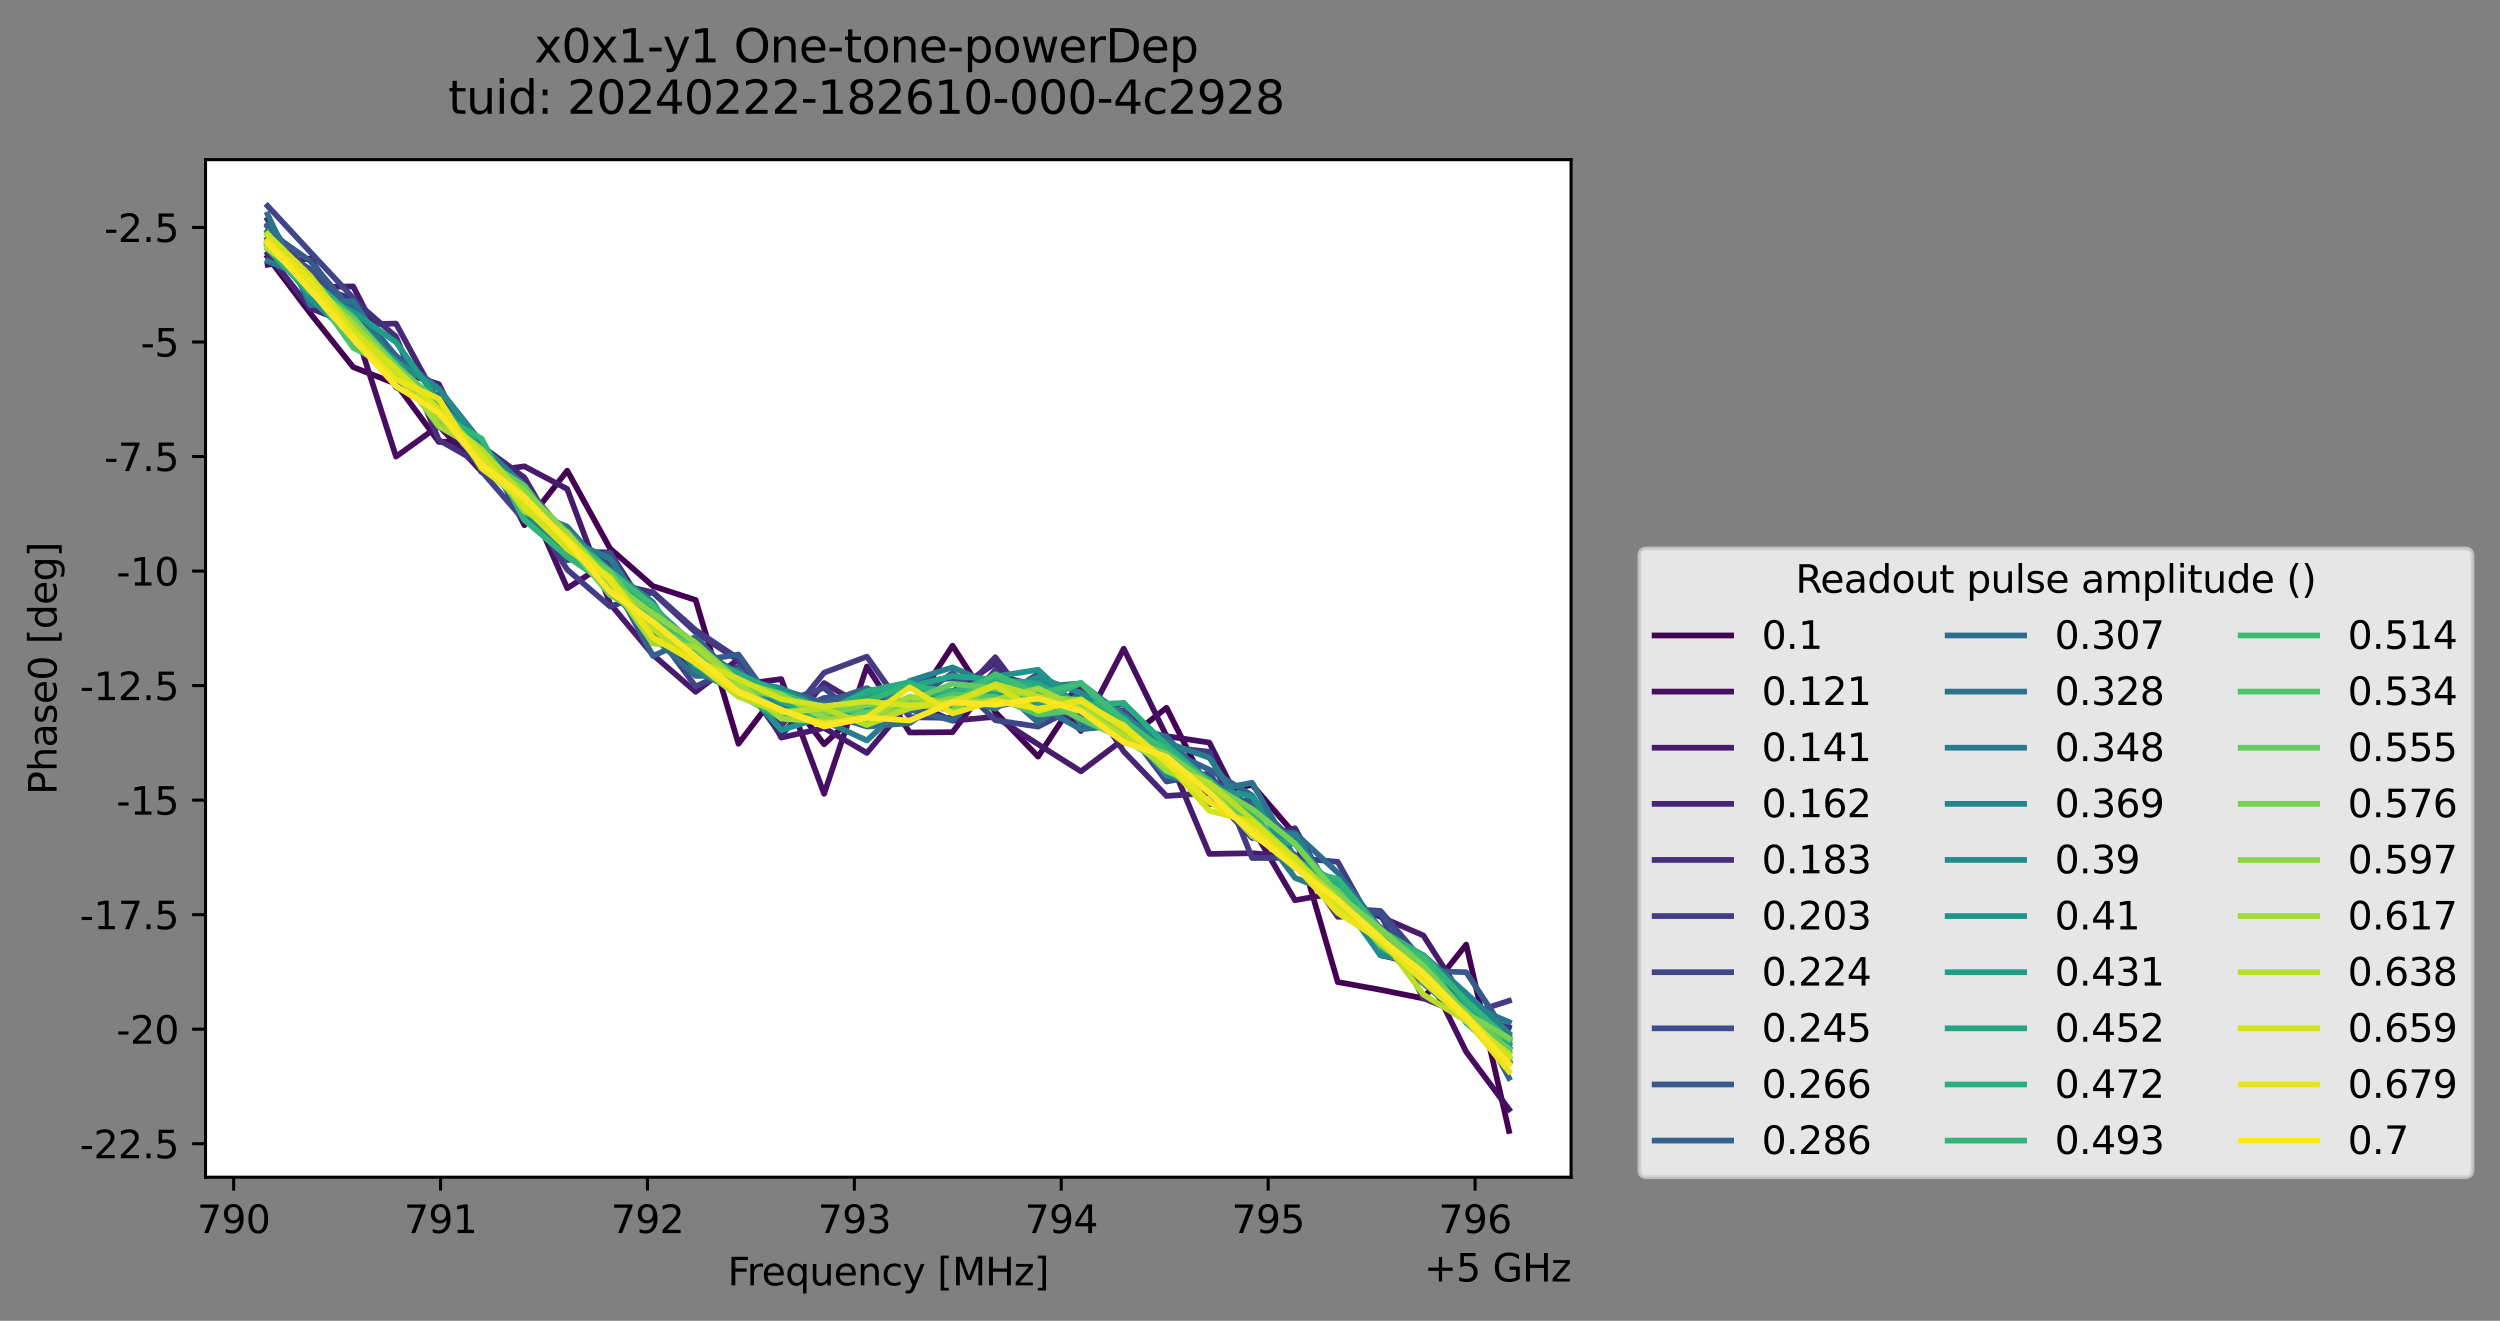 <?xml version="1.0" encoding="utf-8" standalone="no"?>
<!DOCTYPE svg PUBLIC "-//W3C//DTD SVG 1.1//EN"
  "http://www.w3.org/Graphics/SVG/1.1/DTD/svg11.dtd">
<svg xmlns:xlink="http://www.w3.org/1999/xlink" width="653.812pt" height="345.428pt" viewBox="0 0 653.812 345.428" xmlns="http://www.w3.org/2000/svg" version="1.1">
 <rect x="0" y="0" width="653.812" height="345.428" fill="#808080" stroke="none"/>
 <defs>
  <style type="text/css">*{stroke-linejoin: round; stroke-linecap: butt}</style>
 </defs>
 <g id="figure_1">
  <g id="patch_1">
   <path d="M 0 345.428 
L 653.812 345.428 
L 653.812 -0 
L 0 -0 
L 0 345.428 
z
" style="fill: none; opacity: 0"/>
  </g>
  <g id="axes_1">
   <g id="patch_2">
    <path d="M 53.752 307.872 
L 410.872 307.872 
L 410.872 41.76 
L 53.752 41.76 
z
" style="fill: #ffffff"/>
   </g>
   <g id="matplotlib.axis_1">
    <g id="xtick_1">
     <g id="line2d_1">
      <defs>
       <path id="md5c40cc4ea" d="M 0 0 
L 0 3.5 
" style="stroke: #000000; stroke-width: 0.8"/>
      </defs>
      <g>
       <use xlink:href="#md5c40cc4ea" x="61.109" y="307.872" style="stroke: #000000; stroke-width: 0.8"/>
      </g>
     </g>
     <g id="text_1">
      <!-- 790 -->
      <g transform="translate(51.565 322.47) scale(0.1 -0.1)">
       <defs>
        <path id="DejaVuSans-37" d="M 525 4666 
L 3525 4666 
L 3525 4397 
L 1831 0 
L 1172 0 
L 2766 4134 
L 525 4134 
L 525 4666 
z
" transform="scale(0.016)"/>
        <path id="DejaVuSans-39" d="M 703 97 
L 703 672 
Q 941 559 1184 500 
Q 1428 441 1663 441 
Q 2288 441 2617 861 
Q 2947 1281 2994 2138 
Q 2813 1869 2534 1725 
Q 2256 1581 1919 1581 
Q 1219 1581 811 2004 
Q 403 2428 403 3163 
Q 403 3881 828 4315 
Q 1253 4750 1959 4750 
Q 2769 4750 3195 4129 
Q 3622 3509 3622 2328 
Q 3622 1225 3098 567 
Q 2575 -91 1691 -91 
Q 1453 -91 1209 -44 
Q 966 3 703 97 
z
M 1959 2075 
Q 2384 2075 2632 2365 
Q 2881 2656 2881 3163 
Q 2881 3666 2632 3958 
Q 2384 4250 1959 4250 
Q 1534 4250 1286 3958 
Q 1038 3666 1038 3163 
Q 1038 2656 1286 2365 
Q 1534 2075 1959 2075 
z
" transform="scale(0.016)"/>
        <path id="DejaVuSans-30" d="M 2034 4250 
Q 1547 4250 1301 3770 
Q 1056 3291 1056 2328 
Q 1056 1369 1301 889 
Q 1547 409 2034 409 
Q 2525 409 2770 889 
Q 3016 1369 3016 2328 
Q 3016 3291 2770 3770 
Q 2525 4250 2034 4250 
z
M 2034 4750 
Q 2819 4750 3233 4129 
Q 3647 3509 3647 2328 
Q 3647 1150 3233 529 
Q 2819 -91 2034 -91 
Q 1250 -91 836 529 
Q 422 1150 422 2328 
Q 422 3509 836 4129 
Q 1250 4750 2034 4750 
z
" transform="scale(0.016)"/>
       </defs>
       <use xlink:href="#DejaVuSans-37"/>
       <use xlink:href="#DejaVuSans-39" x="63.623"/>
       <use xlink:href="#DejaVuSans-30" x="127.246"/>
      </g>
     </g>
    </g>
    <g id="xtick_2">
     <g id="line2d_2">
      <g>
       <use xlink:href="#md5c40cc4ea" x="115.218" y="307.872" style="stroke: #000000; stroke-width: 0.8"/>
      </g>
     </g>
     <g id="text_2">
      <!-- 791 -->
      <g transform="translate(105.674 322.47) scale(0.1 -0.1)">
       <defs>
        <path id="DejaVuSans-31" d="M 794 531 
L 1825 531 
L 1825 4091 
L 703 3866 
L 703 4441 
L 1819 4666 
L 2450 4666 
L 2450 531 
L 3481 531 
L 3481 0 
L 794 0 
L 794 531 
z
" transform="scale(0.016)"/>
       </defs>
       <use xlink:href="#DejaVuSans-37"/>
       <use xlink:href="#DejaVuSans-39" x="63.623"/>
       <use xlink:href="#DejaVuSans-31" x="127.246"/>
      </g>
     </g>
    </g>
    <g id="xtick_3">
     <g id="line2d_3">
      <g>
       <use xlink:href="#md5c40cc4ea" x="169.327" y="307.872" style="stroke: #000000; stroke-width: 0.8"/>
      </g>
     </g>
     <g id="text_3">
      <!-- 792 -->
      <g transform="translate(159.783 322.47) scale(0.1 -0.1)">
       <defs>
        <path id="DejaVuSans-32" d="M 1228 531 
L 3431 531 
L 3431 0 
L 469 0 
L 469 531 
Q 828 903 1448 1529 
Q 2069 2156 2228 2338 
Q 2531 2678 2651 2914 
Q 2772 3150 2772 3378 
Q 2772 3750 2511 3984 
Q 2250 4219 1831 4219 
Q 1534 4219 1204 4116 
Q 875 4013 500 3803 
L 500 4441 
Q 881 4594 1212 4672 
Q 1544 4750 1819 4750 
Q 2544 4750 2975 4387 
Q 3406 4025 3406 3419 
Q 3406 3131 3298 2873 
Q 3191 2616 2906 2266 
Q 2828 2175 2409 1742 
Q 1991 1309 1228 531 
z
" transform="scale(0.016)"/>
       </defs>
       <use xlink:href="#DejaVuSans-37"/>
       <use xlink:href="#DejaVuSans-39" x="63.623"/>
       <use xlink:href="#DejaVuSans-32" x="127.246"/>
      </g>
     </g>
    </g>
    <g id="xtick_4">
     <g id="line2d_4">
      <g>
       <use xlink:href="#md5c40cc4ea" x="223.436" y="307.872" style="stroke: #000000; stroke-width: 0.8"/>
      </g>
     </g>
     <g id="text_4">
      <!-- 793 -->
      <g transform="translate(213.892 322.47) scale(0.1 -0.1)">
       <defs>
        <path id="DejaVuSans-33" d="M 2597 2516 
Q 3050 2419 3304 2112 
Q 3559 1806 3559 1356 
Q 3559 666 3084 287 
Q 2609 -91 1734 -91 
Q 1441 -91 1130 -33 
Q 819 25 488 141 
L 488 750 
Q 750 597 1062 519 
Q 1375 441 1716 441 
Q 2309 441 2620 675 
Q 2931 909 2931 1356 
Q 2931 1769 2642 2001 
Q 2353 2234 1838 2234 
L 1294 2234 
L 1294 2753 
L 1863 2753 
Q 2328 2753 2575 2939 
Q 2822 3125 2822 3475 
Q 2822 3834 2567 4026 
Q 2313 4219 1838 4219 
Q 1578 4219 1281 4162 
Q 984 4106 628 3988 
L 628 4550 
Q 988 4650 1302 4700 
Q 1616 4750 1894 4750 
Q 2613 4750 3031 4423 
Q 3450 4097 3450 3541 
Q 3450 3153 3228 2886 
Q 3006 2619 2597 2516 
z
" transform="scale(0.016)"/>
       </defs>
       <use xlink:href="#DejaVuSans-37"/>
       <use xlink:href="#DejaVuSans-39" x="63.623"/>
       <use xlink:href="#DejaVuSans-33" x="127.246"/>
      </g>
     </g>
    </g>
    <g id="xtick_5">
     <g id="line2d_5">
      <g>
       <use xlink:href="#md5c40cc4ea" x="277.545" y="307.872" style="stroke: #000000; stroke-width: 0.8"/>
      </g>
     </g>
     <g id="text_5">
      <!-- 794 -->
      <g transform="translate(268.002 322.47) scale(0.1 -0.1)">
       <defs>
        <path id="DejaVuSans-34" d="M 2419 4116 
L 825 1625 
L 2419 1625 
L 2419 4116 
z
M 2253 4666 
L 3047 4666 
L 3047 1625 
L 3713 1625 
L 3713 1100 
L 3047 1100 
L 3047 0 
L 2419 0 
L 2419 1100 
L 313 1100 
L 313 1709 
L 2253 4666 
z
" transform="scale(0.016)"/>
       </defs>
       <use xlink:href="#DejaVuSans-37"/>
       <use xlink:href="#DejaVuSans-39" x="63.623"/>
       <use xlink:href="#DejaVuSans-34" x="127.246"/>
      </g>
     </g>
    </g>
    <g id="xtick_6">
     <g id="line2d_6">
      <g>
       <use xlink:href="#md5c40cc4ea" x="331.654" y="307.872" style="stroke: #000000; stroke-width: 0.8"/>
      </g>
     </g>
     <g id="text_6">
      <!-- 795 -->
      <g transform="translate(322.111 322.47) scale(0.1 -0.1)">
       <defs>
        <path id="DejaVuSans-35" d="M 691 4666 
L 3169 4666 
L 3169 4134 
L 1269 4134 
L 1269 2991 
Q 1406 3038 1543 3061 
Q 1681 3084 1819 3084 
Q 2600 3084 3056 2656 
Q 3513 2228 3513 1497 
Q 3513 744 3044 326 
Q 2575 -91 1722 -91 
Q 1428 -91 1123 -41 
Q 819 9 494 109 
L 494 744 
Q 775 591 1075 516 
Q 1375 441 1709 441 
Q 2250 441 2565 725 
Q 2881 1009 2881 1497 
Q 2881 1984 2565 2268 
Q 2250 2553 1709 2553 
Q 1456 2553 1204 2497 
Q 953 2441 691 2322 
L 691 4666 
z
" transform="scale(0.016)"/>
       </defs>
       <use xlink:href="#DejaVuSans-37"/>
       <use xlink:href="#DejaVuSans-39" x="63.623"/>
       <use xlink:href="#DejaVuSans-35" x="127.246"/>
      </g>
     </g>
    </g>
    <g id="xtick_7">
     <g id="line2d_7">
      <g>
       <use xlink:href="#md5c40cc4ea" x="385.763" y="307.872" style="stroke: #000000; stroke-width: 0.8"/>
      </g>
     </g>
     <g id="text_7">
      <!-- 796 -->
      <g transform="translate(376.22 322.47) scale(0.1 -0.1)">
       <defs>
        <path id="DejaVuSans-36" d="M 2113 2584 
Q 1688 2584 1439 2293 
Q 1191 2003 1191 1497 
Q 1191 994 1439 701 
Q 1688 409 2113 409 
Q 2538 409 2786 701 
Q 3034 994 3034 1497 
Q 3034 2003 2786 2293 
Q 2538 2584 2113 2584 
z
M 3366 4563 
L 3366 3988 
Q 3128 4100 2886 4159 
Q 2644 4219 2406 4219 
Q 1781 4219 1451 3797 
Q 1122 3375 1075 2522 
Q 1259 2794 1537 2939 
Q 1816 3084 2150 3084 
Q 2853 3084 3261 2657 
Q 3669 2231 3669 1497 
Q 3669 778 3244 343 
Q 2819 -91 2113 -91 
Q 1303 -91 875 529 
Q 447 1150 447 2328 
Q 447 3434 972 4092 
Q 1497 4750 2381 4750 
Q 2619 4750 2861 4703 
Q 3103 4656 3366 4563 
z
" transform="scale(0.016)"/>
       </defs>
       <use xlink:href="#DejaVuSans-37"/>
       <use xlink:href="#DejaVuSans-39" x="63.623"/>
       <use xlink:href="#DejaVuSans-36" x="127.246"/>
      </g>
     </g>
    </g>
    <g id="text_8">
     <!-- Frequency [MHz] -->
     <g transform="translate(190.293 336.149) scale(0.1 -0.1)">
      <defs>
       <path id="DejaVuSans-46" d="M 628 4666 
L 3309 4666 
L 3309 4134 
L 1259 4134 
L 1259 2759 
L 3109 2759 
L 3109 2228 
L 1259 2228 
L 1259 0 
L 628 0 
L 628 4666 
z
" transform="scale(0.016)"/>
       <path id="DejaVuSans-72" d="M 2631 2963 
Q 2534 3019 2420 3045 
Q 2306 3072 2169 3072 
Q 1681 3072 1420 2755 
Q 1159 2438 1159 1844 
L 1159 0 
L 581 0 
L 581 3500 
L 1159 3500 
L 1159 2956 
Q 1341 3275 1631 3429 
Q 1922 3584 2338 3584 
Q 2397 3584 2469 3576 
Q 2541 3569 2628 3553 
L 2631 2963 
z
" transform="scale(0.016)"/>
       <path id="DejaVuSans-65" d="M 3597 1894 
L 3597 1613 
L 953 1613 
Q 991 1019 1311 708 
Q 1631 397 2203 397 
Q 2534 397 2845 478 
Q 3156 559 3463 722 
L 3463 178 
Q 3153 47 2828 -22 
Q 2503 -91 2169 -91 
Q 1331 -91 842 396 
Q 353 884 353 1716 
Q 353 2575 817 3079 
Q 1281 3584 2069 3584 
Q 2775 3584 3186 3129 
Q 3597 2675 3597 1894 
z
M 3022 2063 
Q 3016 2534 2758 2815 
Q 2500 3097 2075 3097 
Q 1594 3097 1305 2825 
Q 1016 2553 972 2059 
L 3022 2063 
z
" transform="scale(0.016)"/>
       <path id="DejaVuSans-71" d="M 947 1747 
Q 947 1113 1208 752 
Q 1469 391 1925 391 
Q 2381 391 2643 752 
Q 2906 1113 2906 1747 
Q 2906 2381 2643 2742 
Q 2381 3103 1925 3103 
Q 1469 3103 1208 2742 
Q 947 2381 947 1747 
z
M 2906 525 
Q 2725 213 2448 61 
Q 2172 -91 1784 -91 
Q 1150 -91 751 415 
Q 353 922 353 1747 
Q 353 2572 751 3078 
Q 1150 3584 1784 3584 
Q 2172 3584 2448 3432 
Q 2725 3281 2906 2969 
L 2906 3500 
L 3481 3500 
L 3481 -1331 
L 2906 -1331 
L 2906 525 
z
" transform="scale(0.016)"/>
       <path id="DejaVuSans-75" d="M 544 1381 
L 544 3500 
L 1119 3500 
L 1119 1403 
Q 1119 906 1312 657 
Q 1506 409 1894 409 
Q 2359 409 2629 706 
Q 2900 1003 2900 1516 
L 2900 3500 
L 3475 3500 
L 3475 0 
L 2900 0 
L 2900 538 
Q 2691 219 2414 64 
Q 2138 -91 1772 -91 
Q 1169 -91 856 284 
Q 544 659 544 1381 
z
M 1991 3584 
L 1991 3584 
z
" transform="scale(0.016)"/>
       <path id="DejaVuSans-6e" d="M 3513 2113 
L 3513 0 
L 2938 0 
L 2938 2094 
Q 2938 2591 2744 2837 
Q 2550 3084 2163 3084 
Q 1697 3084 1428 2787 
Q 1159 2491 1159 1978 
L 1159 0 
L 581 0 
L 581 3500 
L 1159 3500 
L 1159 2956 
Q 1366 3272 1645 3428 
Q 1925 3584 2291 3584 
Q 2894 3584 3203 3211 
Q 3513 2838 3513 2113 
z
" transform="scale(0.016)"/>
       <path id="DejaVuSans-63" d="M 3122 3366 
L 3122 2828 
Q 2878 2963 2633 3030 
Q 2388 3097 2138 3097 
Q 1578 3097 1268 2742 
Q 959 2388 959 1747 
Q 959 1106 1268 751 
Q 1578 397 2138 397 
Q 2388 397 2633 464 
Q 2878 531 3122 666 
L 3122 134 
Q 2881 22 2623 -34 
Q 2366 -91 2075 -91 
Q 1284 -91 818 406 
Q 353 903 353 1747 
Q 353 2603 823 3093 
Q 1294 3584 2113 3584 
Q 2378 3584 2631 3529 
Q 2884 3475 3122 3366 
z
" transform="scale(0.016)"/>
       <path id="DejaVuSans-79" d="M 2059 -325 
Q 1816 -950 1584 -1140 
Q 1353 -1331 966 -1331 
L 506 -1331 
L 506 -850 
L 844 -850 
Q 1081 -850 1212 -737 
Q 1344 -625 1503 -206 
L 1606 56 
L 191 3500 
L 800 3500 
L 1894 763 
L 2988 3500 
L 3597 3500 
L 2059 -325 
z
" transform="scale(0.016)"/>
       <path id="DejaVuSans-20" transform="scale(0.016)"/>
       <path id="DejaVuSans-5b" d="M 550 4863 
L 1875 4863 
L 1875 4416 
L 1125 4416 
L 1125 -397 
L 1875 -397 
L 1875 -844 
L 550 -844 
L 550 4863 
z
" transform="scale(0.016)"/>
       <path id="DejaVuSans-4d" d="M 628 4666 
L 1569 4666 
L 2759 1491 
L 3956 4666 
L 4897 4666 
L 4897 0 
L 4281 0 
L 4281 4097 
L 3078 897 
L 2444 897 
L 1241 4097 
L 1241 0 
L 628 0 
L 628 4666 
z
" transform="scale(0.016)"/>
       <path id="DejaVuSans-48" d="M 628 4666 
L 1259 4666 
L 1259 2753 
L 3553 2753 
L 3553 4666 
L 4184 4666 
L 4184 0 
L 3553 0 
L 3553 2222 
L 1259 2222 
L 1259 0 
L 628 0 
L 628 4666 
z
" transform="scale(0.016)"/>
       <path id="DejaVuSans-7a" d="M 353 3500 
L 3084 3500 
L 3084 2975 
L 922 459 
L 3084 459 
L 3084 0 
L 275 0 
L 275 525 
L 2438 3041 
L 353 3041 
L 353 3500 
z
" transform="scale(0.016)"/>
       <path id="DejaVuSans-5d" d="M 1947 4863 
L 1947 -844 
L 622 -844 
L 622 -397 
L 1369 -397 
L 1369 4416 
L 622 4416 
L 622 4863 
L 1947 4863 
z
" transform="scale(0.016)"/>
      </defs>
      <use xlink:href="#DejaVuSans-46"/>
      <use xlink:href="#DejaVuSans-72" x="50.27"/>
      <use xlink:href="#DejaVuSans-65" x="89.133"/>
      <use xlink:href="#DejaVuSans-71" x="150.656"/>
      <use xlink:href="#DejaVuSans-75" x="214.133"/>
      <use xlink:href="#DejaVuSans-65" x="277.512"/>
      <use xlink:href="#DejaVuSans-6e" x="339.035"/>
      <use xlink:href="#DejaVuSans-63" x="402.414"/>
      <use xlink:href="#DejaVuSans-79" x="457.395"/>
      <use xlink:href="#DejaVuSans-20" x="516.574"/>
      <use xlink:href="#DejaVuSans-5b" x="548.361"/>
      <use xlink:href="#DejaVuSans-4d" x="587.375"/>
      <use xlink:href="#DejaVuSans-48" x="673.654"/>
      <use xlink:href="#DejaVuSans-7a" x="748.85"/>
      <use xlink:href="#DejaVuSans-5d" x="801.34"/>
     </g>
    </g>
    <g id="text_9">
     <!-- +5 GHz -->
     <g transform="translate(372.434 335.149) scale(0.1 -0.1)">
      <defs>
       <path id="DejaVuSans-2b" d="M 2944 4013 
L 2944 2272 
L 4684 2272 
L 4684 1741 
L 2944 1741 
L 2944 0 
L 2419 0 
L 2419 1741 
L 678 1741 
L 678 2272 
L 2419 2272 
L 2419 4013 
L 2944 4013 
z
" transform="scale(0.016)"/>
       <path id="DejaVuSans-47" d="M 3809 666 
L 3809 1919 
L 2778 1919 
L 2778 2438 
L 4434 2438 
L 4434 434 
Q 4069 175 3628 42 
Q 3188 -91 2688 -91 
Q 1594 -91 976 548 
Q 359 1188 359 2328 
Q 359 3472 976 4111 
Q 1594 4750 2688 4750 
Q 3144 4750 3555 4637 
Q 3966 4525 4313 4306 
L 4313 3634 
Q 3963 3931 3569 4081 
Q 3175 4231 2741 4231 
Q 1884 4231 1454 3753 
Q 1025 3275 1025 2328 
Q 1025 1384 1454 906 
Q 1884 428 2741 428 
Q 3075 428 3337 486 
Q 3600 544 3809 666 
z
" transform="scale(0.016)"/>
      </defs>
      <use xlink:href="#DejaVuSans-2b"/>
      <use xlink:href="#DejaVuSans-35" x="83.789"/>
      <use xlink:href="#DejaVuSans-20" x="147.412"/>
      <use xlink:href="#DejaVuSans-47" x="179.199"/>
      <use xlink:href="#DejaVuSans-48" x="256.689"/>
      <use xlink:href="#DejaVuSans-7a" x="331.885"/>
     </g>
    </g>
   </g>
   <g id="matplotlib.axis_2">
    <g id="ytick_1">
     <g id="line2d_8">
      <defs>
       <path id="mc1699c6204" d="M 0 0 
L -3.5 0 
" style="stroke: #000000; stroke-width: 0.8"/>
      </defs>
      <g>
       <use xlink:href="#mc1699c6204" x="53.752" y="299.121" style="stroke: #000000; stroke-width: 0.8"/>
      </g>
     </g>
     <g id="text_10">
      <!-- -22.5 -->
      <g transform="translate(20.878 302.92) scale(0.1 -0.1)">
       <defs>
        <path id="DejaVuSans-2d" d="M 313 2009 
L 1997 2009 
L 1997 1497 
L 313 1497 
L 313 2009 
z
" transform="scale(0.016)"/>
        <path id="DejaVuSans-2e" d="M 684 794 
L 1344 794 
L 1344 0 
L 684 0 
L 684 794 
z
" transform="scale(0.016)"/>
       </defs>
       <use xlink:href="#DejaVuSans-2d"/>
       <use xlink:href="#DejaVuSans-32" x="36.084"/>
       <use xlink:href="#DejaVuSans-32" x="99.707"/>
       <use xlink:href="#DejaVuSans-2e" x="163.33"/>
       <use xlink:href="#DejaVuSans-35" x="195.117"/>
      </g>
     </g>
    </g>
    <g id="ytick_2">
     <g id="line2d_9">
      <g>
       <use xlink:href="#mc1699c6204" x="53.752" y="269.167" style="stroke: #000000; stroke-width: 0.8"/>
      </g>
     </g>
     <g id="text_11">
      <!-- -20 -->
      <g transform="translate(30.419 272.966) scale(0.1 -0.1)">
       <use xlink:href="#DejaVuSans-2d"/>
       <use xlink:href="#DejaVuSans-32" x="36.084"/>
       <use xlink:href="#DejaVuSans-30" x="99.707"/>
      </g>
     </g>
    </g>
    <g id="ytick_3">
     <g id="line2d_10">
      <g>
       <use xlink:href="#mc1699c6204" x="53.752" y="239.213" style="stroke: #000000; stroke-width: 0.8"/>
      </g>
     </g>
     <g id="text_12">
      <!-- -17.5 -->
      <g transform="translate(20.878 243.013) scale(0.1 -0.1)">
       <use xlink:href="#DejaVuSans-2d"/>
       <use xlink:href="#DejaVuSans-31" x="36.084"/>
       <use xlink:href="#DejaVuSans-37" x="99.707"/>
       <use xlink:href="#DejaVuSans-2e" x="163.33"/>
       <use xlink:href="#DejaVuSans-35" x="195.117"/>
      </g>
     </g>
    </g>
    <g id="ytick_4">
     <g id="line2d_11">
      <g>
       <use xlink:href="#mc1699c6204" x="53.752" y="209.26" style="stroke: #000000; stroke-width: 0.8"/>
      </g>
     </g>
     <g id="text_13">
      <!-- -15 -->
      <g transform="translate(30.419 213.059) scale(0.1 -0.1)">
       <use xlink:href="#DejaVuSans-2d"/>
       <use xlink:href="#DejaVuSans-31" x="36.084"/>
       <use xlink:href="#DejaVuSans-35" x="99.707"/>
      </g>
     </g>
    </g>
    <g id="ytick_5">
     <g id="line2d_12">
      <g>
       <use xlink:href="#mc1699c6204" x="53.752" y="179.306" style="stroke: #000000; stroke-width: 0.8"/>
      </g>
     </g>
     <g id="text_14">
      <!-- -12.5 -->
      <g transform="translate(20.878 183.105) scale(0.1 -0.1)">
       <use xlink:href="#DejaVuSans-2d"/>
       <use xlink:href="#DejaVuSans-31" x="36.084"/>
       <use xlink:href="#DejaVuSans-32" x="99.707"/>
       <use xlink:href="#DejaVuSans-2e" x="163.33"/>
       <use xlink:href="#DejaVuSans-35" x="195.117"/>
      </g>
     </g>
    </g>
    <g id="ytick_6">
     <g id="line2d_13">
      <g>
       <use xlink:href="#mc1699c6204" x="53.752" y="149.353" style="stroke: #000000; stroke-width: 0.8"/>
      </g>
     </g>
     <g id="text_15">
      <!-- -10 -->
      <g transform="translate(30.419 153.152) scale(0.1 -0.1)">
       <use xlink:href="#DejaVuSans-2d"/>
       <use xlink:href="#DejaVuSans-31" x="36.084"/>
       <use xlink:href="#DejaVuSans-30" x="99.707"/>
      </g>
     </g>
    </g>
    <g id="ytick_7">
     <g id="line2d_14">
      <g>
       <use xlink:href="#mc1699c6204" x="53.752" y="119.399" style="stroke: #000000; stroke-width: 0.8"/>
      </g>
     </g>
     <g id="text_16">
      <!-- -7.5 -->
      <g transform="translate(27.241 123.198) scale(0.1 -0.1)">
       <use xlink:href="#DejaVuSans-2d"/>
       <use xlink:href="#DejaVuSans-37" x="36.084"/>
       <use xlink:href="#DejaVuSans-2e" x="99.707"/>
       <use xlink:href="#DejaVuSans-35" x="131.494"/>
      </g>
     </g>
    </g>
    <g id="ytick_8">
     <g id="line2d_15">
      <g>
       <use xlink:href="#mc1699c6204" x="53.752" y="89.445" style="stroke: #000000; stroke-width: 0.8"/>
      </g>
     </g>
     <g id="text_17">
      <!-- -5 -->
      <g transform="translate(36.781 93.245) scale(0.1 -0.1)">
       <use xlink:href="#DejaVuSans-2d"/>
       <use xlink:href="#DejaVuSans-35" x="36.084"/>
      </g>
     </g>
    </g>
    <g id="ytick_9">
     <g id="line2d_16">
      <g>
       <use xlink:href="#mc1699c6204" x="53.752" y="59.492" style="stroke: #000000; stroke-width: 0.8"/>
      </g>
     </g>
     <g id="text_18">
      <!-- -2.5 -->
      <g transform="translate(27.241 63.291) scale(0.1 -0.1)">
       <use xlink:href="#DejaVuSans-2d"/>
       <use xlink:href="#DejaVuSans-32" x="36.084"/>
       <use xlink:href="#DejaVuSans-2e" x="99.707"/>
       <use xlink:href="#DejaVuSans-35" x="131.494"/>
      </g>
     </g>
    </g>
    <g id="text_19">
     <!-- Phase0 [deg] -->
     <g transform="translate(14.798 207.842) rotate(-90) scale(0.1 -0.1)">
      <defs>
       <path id="DejaVuSans-50" d="M 1259 4147 
L 1259 2394 
L 2053 2394 
Q 2494 2394 2734 2622 
Q 2975 2850 2975 3272 
Q 2975 3691 2734 3919 
Q 2494 4147 2053 4147 
L 1259 4147 
z
M 628 4666 
L 2053 4666 
Q 2838 4666 3239 4311 
Q 3641 3956 3641 3272 
Q 3641 2581 3239 2228 
Q 2838 1875 2053 1875 
L 1259 1875 
L 1259 0 
L 628 0 
L 628 4666 
z
" transform="scale(0.016)"/>
       <path id="DejaVuSans-68" d="M 3513 2113 
L 3513 0 
L 2938 0 
L 2938 2094 
Q 2938 2591 2744 2837 
Q 2550 3084 2163 3084 
Q 1697 3084 1428 2787 
Q 1159 2491 1159 1978 
L 1159 0 
L 581 0 
L 581 4863 
L 1159 4863 
L 1159 2956 
Q 1366 3272 1645 3428 
Q 1925 3584 2291 3584 
Q 2894 3584 3203 3211 
Q 3513 2838 3513 2113 
z
" transform="scale(0.016)"/>
       <path id="DejaVuSans-61" d="M 2194 1759 
Q 1497 1759 1228 1600 
Q 959 1441 959 1056 
Q 959 750 1161 570 
Q 1363 391 1709 391 
Q 2188 391 2477 730 
Q 2766 1069 2766 1631 
L 2766 1759 
L 2194 1759 
z
M 3341 1997 
L 3341 0 
L 2766 0 
L 2766 531 
Q 2569 213 2275 61 
Q 1981 -91 1556 -91 
Q 1019 -91 701 211 
Q 384 513 384 1019 
Q 384 1609 779 1909 
Q 1175 2209 1959 2209 
L 2766 2209 
L 2766 2266 
Q 2766 2663 2505 2880 
Q 2244 3097 1772 3097 
Q 1472 3097 1187 3025 
Q 903 2953 641 2809 
L 641 3341 
Q 956 3463 1253 3523 
Q 1550 3584 1831 3584 
Q 2591 3584 2966 3190 
Q 3341 2797 3341 1997 
z
" transform="scale(0.016)"/>
       <path id="DejaVuSans-73" d="M 2834 3397 
L 2834 2853 
Q 2591 2978 2328 3040 
Q 2066 3103 1784 3103 
Q 1356 3103 1142 2972 
Q 928 2841 928 2578 
Q 928 2378 1081 2264 
Q 1234 2150 1697 2047 
L 1894 2003 
Q 2506 1872 2764 1633 
Q 3022 1394 3022 966 
Q 3022 478 2636 193 
Q 2250 -91 1575 -91 
Q 1294 -91 989 -36 
Q 684 19 347 128 
L 347 722 
Q 666 556 975 473 
Q 1284 391 1588 391 
Q 1994 391 2212 530 
Q 2431 669 2431 922 
Q 2431 1156 2273 1281 
Q 2116 1406 1581 1522 
L 1381 1569 
Q 847 1681 609 1914 
Q 372 2147 372 2553 
Q 372 3047 722 3315 
Q 1072 3584 1716 3584 
Q 2034 3584 2315 3537 
Q 2597 3491 2834 3397 
z
" transform="scale(0.016)"/>
       <path id="DejaVuSans-64" d="M 2906 2969 
L 2906 4863 
L 3481 4863 
L 3481 0 
L 2906 0 
L 2906 525 
Q 2725 213 2448 61 
Q 2172 -91 1784 -91 
Q 1150 -91 751 415 
Q 353 922 353 1747 
Q 353 2572 751 3078 
Q 1150 3584 1784 3584 
Q 2172 3584 2448 3432 
Q 2725 3281 2906 2969 
z
M 947 1747 
Q 947 1113 1208 752 
Q 1469 391 1925 391 
Q 2381 391 2643 752 
Q 2906 1113 2906 1747 
Q 2906 2381 2643 2742 
Q 2381 3103 1925 3103 
Q 1469 3103 1208 2742 
Q 947 2381 947 1747 
z
" transform="scale(0.016)"/>
       <path id="DejaVuSans-67" d="M 2906 1791 
Q 2906 2416 2648 2759 
Q 2391 3103 1925 3103 
Q 1463 3103 1205 2759 
Q 947 2416 947 1791 
Q 947 1169 1205 825 
Q 1463 481 1925 481 
Q 2391 481 2648 825 
Q 2906 1169 2906 1791 
z
M 3481 434 
Q 3481 -459 3084 -895 
Q 2688 -1331 1869 -1331 
Q 1566 -1331 1297 -1286 
Q 1028 -1241 775 -1147 
L 775 -588 
Q 1028 -725 1275 -790 
Q 1522 -856 1778 -856 
Q 2344 -856 2625 -561 
Q 2906 -266 2906 331 
L 2906 616 
Q 2728 306 2450 153 
Q 2172 0 1784 0 
Q 1141 0 747 490 
Q 353 981 353 1791 
Q 353 2603 747 3093 
Q 1141 3584 1784 3584 
Q 2172 3584 2450 3431 
Q 2728 3278 2906 2969 
L 2906 3500 
L 3481 3500 
L 3481 434 
z
" transform="scale(0.016)"/>
      </defs>
      <use xlink:href="#DejaVuSans-50"/>
      <use xlink:href="#DejaVuSans-68" x="60.303"/>
      <use xlink:href="#DejaVuSans-61" x="123.682"/>
      <use xlink:href="#DejaVuSans-73" x="184.961"/>
      <use xlink:href="#DejaVuSans-65" x="237.061"/>
      <use xlink:href="#DejaVuSans-30" x="298.584"/>
      <use xlink:href="#DejaVuSans-20" x="362.207"/>
      <use xlink:href="#DejaVuSans-5b" x="393.994"/>
      <use xlink:href="#DejaVuSans-64" x="433.008"/>
      <use xlink:href="#DejaVuSans-65" x="496.484"/>
      <use xlink:href="#DejaVuSans-67" x="558.008"/>
      <use xlink:href="#DejaVuSans-5d" x="621.484"/>
     </g>
    </g>
   </g>
   <g id="line2d_17">
    <path d="M 69.984 67.183 
L 81.179 81.991 
L 92.374 96.011 
L 103.569 100.382 
L 114.764 115.563 
L 125.959 115.288 
L 137.154 137.355 
L 148.349 123.096 
L 159.544 143.448 
L 170.739 153.272 
L 181.934 156.925 
L 193.129 194.51 
L 204.324 179.745 
L 215.519 194.644 
L 226.714 184.144 
L 237.909 186.063 
L 249.104 168.862 
L 260.299 186.241 
L 271.494 197.87 
L 282.689 180.79 
L 293.884 193.87 
L 305.079 185.1 
L 316.274 207.401 
L 327.469 205.271 
L 338.664 218.223 
L 349.859 256.828 
L 361.054 258.864 
L 372.249 261.119 
L 383.444 247.033 
L 394.639 295.776 
" clip-path="url(#p8053aae720)" style="fill: none; stroke: #440154; stroke-width: 1.5; stroke-linecap: square"/>
   </g>
   <g id="line2d_18">
    <path d="M 69.984 69.234 
L 81.179 67.614 
L 92.374 84.568 
L 103.569 119.413 
L 114.764 111.334 
L 125.959 123.368 
L 137.154 128.336 
L 148.349 153.835 
L 159.544 146.69 
L 170.739 165.281 
L 181.934 175.959 
L 193.129 179.075 
L 204.324 177.6 
L 215.519 207.604 
L 226.714 174.309 
L 237.909 191.565 
L 249.104 191.483 
L 260.299 176.696 
L 271.494 179.264 
L 282.689 191.153 
L 293.884 169.644 
L 305.079 192.53 
L 316.274 194.203 
L 327.469 216.386 
L 338.664 235.425 
L 349.859 233.466 
L 361.054 249.819 
L 372.249 252.376 
L 383.444 275.075 
L 394.639 290.127 
" clip-path="url(#p8053aae720)" style="fill: none; stroke: #470d60; stroke-width: 1.5; stroke-linecap: square"/>
   </g>
   <g id="line2d_19">
    <path d="M 69.984 57.416 
L 81.179 75.08 
L 92.374 74.903 
L 103.569 96.911 
L 114.764 100.47 
L 125.959 123.473 
L 137.154 121.959 
L 148.349 127.895 
L 159.544 157.881 
L 170.739 171.227 
L 181.934 180.923 
L 193.129 172.368 
L 204.324 192.899 
L 215.519 190.378 
L 226.714 196.906 
L 237.909 183.585 
L 249.104 188.471 
L 260.299 187.463 
L 271.494 194.666 
L 282.689 201.73 
L 293.884 193.311 
L 305.079 196.668 
L 316.274 223.321 
L 327.469 223.137 
L 338.664 224.033 
L 349.859 235.642 
L 361.054 239.789 
L 372.249 244.652 
L 383.444 262.277 
L 394.639 277.775 
" clip-path="url(#p8053aae720)" style="fill: none; stroke: #481a6c; stroke-width: 1.5; stroke-linecap: square"/>
   </g>
   <g id="line2d_20">
    <path d="M 69.984 66.336 
L 81.179 80.649 
L 92.374 84.935 
L 103.569 84.622 
L 114.764 105.329 
L 125.959 116.649 
L 137.154 124.904 
L 148.349 144.24 
L 159.544 144.47 
L 170.739 162.167 
L 181.934 172.586 
L 193.129 176.7 
L 204.324 192.419 
L 215.519 178.63 
L 226.714 185.309 
L 237.909 179.781 
L 249.104 180.895 
L 260.299 173.48 
L 271.494 188.924 
L 282.689 179.55 
L 293.884 196.533 
L 305.079 208.169 
L 316.274 207.404 
L 327.469 219.139 
L 338.664 216.613 
L 349.859 236.92 
L 361.054 247.245 
L 372.249 256.917 
L 383.444 261.553 
L 394.639 277.52 
" clip-path="url(#p8053aae720)" style="fill: none; stroke: #482576; stroke-width: 1.5; stroke-linecap: square"/>
   </g>
   <g id="line2d_21">
    <path d="M 69.984 62.414 
L 81.179 74.25 
L 92.374 78.319 
L 103.569 88.043 
L 114.764 115.069 
L 125.959 121.454 
L 137.154 129.268 
L 148.349 140.432 
L 159.544 152.314 
L 170.739 154.96 
L 181.934 165.368 
L 193.129 172.686 
L 204.324 186.892 
L 215.519 187.101 
L 226.714 185.104 
L 237.909 185.512 
L 249.104 183.91 
L 260.299 171.877 
L 271.494 186.742 
L 282.689 187.381 
L 293.884 183.888 
L 305.079 198.019 
L 316.274 204.099 
L 327.469 216.152 
L 338.664 223.575 
L 349.859 239.778 
L 361.054 239.09 
L 372.249 261.072 
L 383.444 265.649 
L 394.639 268.669 
" clip-path="url(#p8053aae720)" style="fill: none; stroke: #46307e; stroke-width: 1.5; stroke-linecap: square"/>
   </g>
   <g id="line2d_22">
    <path d="M 69.984 59.227 
L 81.179 71.55 
L 92.374 84.509 
L 103.569 93.166 
L 114.764 101.469 
L 125.959 118.207 
L 137.154 131.505 
L 148.349 148.973 
L 159.544 158.614 
L 170.739 154.85 
L 181.934 164.803 
L 193.129 172.265 
L 204.324 189.802 
L 215.519 175.931 
L 226.714 171.725 
L 237.909 187.564 
L 249.104 187.753 
L 260.299 175.27 
L 271.494 188.405 
L 282.689 185.131 
L 293.884 194.234 
L 305.079 195.379 
L 316.274 196.607 
L 327.469 224.393 
L 338.664 224.362 
L 349.859 225.398 
L 361.054 245.458 
L 372.249 254.499 
L 383.444 265.316 
L 394.639 261.74 
" clip-path="url(#p8053aae720)" style="fill: none; stroke: #443b84; stroke-width: 1.5; stroke-linecap: square"/>
   </g>
   <g id="line2d_23">
    <path d="M 69.984 53.856 
L 81.179 65.942 
L 92.374 77.935 
L 103.569 98.409 
L 114.764 103.561 
L 125.959 123.254 
L 137.154 136.185 
L 148.349 142.365 
L 159.544 147.612 
L 170.739 164.394 
L 181.934 179.524 
L 193.129 174.343 
L 204.324 183.78 
L 215.519 179.902 
L 226.714 189.531 
L 237.909 178.396 
L 249.104 177.376 
L 260.299 188.366 
L 271.494 190.036 
L 282.689 184.357 
L 293.884 189.553 
L 305.079 204.393 
L 316.274 202.257 
L 327.469 218.818 
L 338.664 223.705 
L 349.859 237.497 
L 361.054 238.226 
L 372.249 251.471 
L 383.444 265.771 
L 394.639 274.114 
" clip-path="url(#p8053aae720)" style="fill: none; stroke: #404588; stroke-width: 1.5; stroke-linecap: square"/>
   </g>
   <g id="line2d_24">
    <path d="M 69.984 63.605 
L 81.179 70.433 
L 92.374 81.883 
L 103.569 93.138 
L 114.764 111.243 
L 125.959 115.936 
L 137.154 129.822 
L 148.349 146.508 
L 159.544 144.608 
L 170.739 164.973 
L 181.934 172.941 
L 193.129 177.775 
L 204.324 187.827 
L 215.519 182.511 
L 226.714 182.111 
L 237.909 178.802 
L 249.104 185.034 
L 260.299 183.448 
L 271.494 176.227 
L 282.689 186.411 
L 293.884 185.713 
L 305.079 203.945 
L 316.274 203.906 
L 327.469 211.074 
L 338.664 220.029 
L 349.859 237.325 
L 361.054 238.787 
L 372.249 255.116 
L 383.444 266.801 
L 394.639 271.082 
" clip-path="url(#p8053aae720)" style="fill: none; stroke: #3c4f8a; stroke-width: 1.5; stroke-linecap: square"/>
   </g>
   <g id="line2d_25">
    <path d="M 69.984 60.373 
L 81.179 68.294 
L 92.374 81.606 
L 103.569 101.304 
L 114.764 106.448 
L 125.959 118.193 
L 137.154 126.827 
L 148.349 140.243 
L 159.544 152.947 
L 170.739 165.833 
L 181.934 172.903 
L 193.129 171.176 
L 204.324 186.843 
L 215.519 188.576 
L 226.714 187.162 
L 237.909 183.876 
L 249.104 175.988 
L 260.299 184.763 
L 271.494 182.426 
L 282.689 183.427 
L 293.884 188.042 
L 305.079 198.785 
L 316.274 210.362 
L 327.469 209.211 
L 338.664 220.33 
L 349.859 237.518 
L 361.054 242.499 
L 372.249 253.929 
L 383.444 254.26 
L 394.639 271.266 
" clip-path="url(#p8053aae720)" style="fill: none; stroke: #38598c; stroke-width: 1.5; stroke-linecap: square"/>
   </g>
   <g id="line2d_26">
    <path d="M 69.984 58.861 
L 81.179 74.91 
L 92.374 79.6 
L 103.569 93.091 
L 114.764 101.68 
L 125.959 115.784 
L 137.154 130.082 
L 148.349 140.619 
L 159.544 150.877 
L 170.739 171.548 
L 181.934 166.599 
L 193.129 178.293 
L 204.324 180.301 
L 215.519 183.858 
L 226.714 179.961 
L 237.909 185.562 
L 249.104 188.428 
L 260.299 177.869 
L 271.494 179.918 
L 282.689 185.807 
L 293.884 188.13 
L 305.079 196.069 
L 316.274 201.285 
L 327.469 208.02 
L 338.664 225.354 
L 349.859 230.75 
L 361.054 243.816 
L 372.249 255.233 
L 383.444 261.19 
L 394.639 281.919 
" clip-path="url(#p8053aae720)" style="fill: none; stroke: #33628d; stroke-width: 1.5; stroke-linecap: square"/>
   </g>
   <g id="line2d_27">
    <path d="M 69.984 64.124 
L 81.179 75.361 
L 92.374 81.873 
L 103.569 100.633 
L 114.764 107.626 
L 125.959 121.789 
L 137.154 131.632 
L 148.349 144.761 
L 159.544 153.951 
L 170.739 166.497 
L 181.934 176.752 
L 193.129 176.741 
L 204.324 182.335 
L 215.519 186.469 
L 226.714 190.018 
L 237.909 189.111 
L 249.104 181.283 
L 260.299 178.963 
L 271.494 188.972 
L 282.689 181.257 
L 293.884 189.678 
L 305.079 192.639 
L 316.274 204.734 
L 327.469 217.322 
L 338.664 217.859 
L 349.859 228.246 
L 361.054 242.938 
L 372.249 254.366 
L 383.444 263.141 
L 394.639 271.508 
" clip-path="url(#p8053aae720)" style="fill: none; stroke: #2f6b8e; stroke-width: 1.5; stroke-linecap: square"/>
   </g>
   <g id="line2d_28">
    <path d="M 69.984 56.049 
L 81.179 79.846 
L 92.374 78.734 
L 103.569 95.657 
L 114.764 108.865 
L 125.959 116.176 
L 137.154 133.217 
L 148.349 137.748 
L 159.544 150.221 
L 170.739 159.491 
L 181.934 169.249 
L 193.129 176.171 
L 204.324 184.758 
L 215.519 187.031 
L 226.714 184.05 
L 237.909 185.901 
L 249.104 180.686 
L 260.299 180.916 
L 271.494 184.518 
L 282.689 190.739 
L 293.884 189.587 
L 305.079 199.625 
L 316.274 206.825 
L 327.469 204.705 
L 338.664 224.358 
L 349.859 236.796 
L 361.054 247.222 
L 372.249 253.152 
L 383.444 262.62 
L 394.639 267.267 
" clip-path="url(#p8053aae720)" style="fill: none; stroke: #2c738e; stroke-width: 1.5; stroke-linecap: square"/>
   </g>
   <g id="line2d_29">
    <path d="M 69.984 68.29 
L 81.179 72.92 
L 92.374 82.652 
L 103.569 97.754 
L 114.764 105.654 
L 125.959 116.488 
L 137.154 127.077 
L 148.349 141.051 
L 159.544 146.054 
L 170.739 162.361 
L 181.934 174.887 
L 193.129 175.312 
L 204.324 186.15 
L 215.519 188.509 
L 226.714 193.645 
L 237.909 183.271 
L 249.104 182.199 
L 260.299 185.358 
L 271.494 177.795 
L 282.689 188.953 
L 293.884 191.435 
L 305.079 194.199 
L 316.274 198.176 
L 327.469 214.569 
L 338.664 229.582 
L 349.859 233.965 
L 361.054 244.401 
L 372.249 257.197 
L 383.444 266.7 
L 394.639 272.853 
" clip-path="url(#p8053aae720)" style="fill: none; stroke: #297b8e; stroke-width: 1.5; stroke-linecap: square"/>
   </g>
   <g id="line2d_30">
    <path d="M 69.984 64.272 
L 81.179 77.302 
L 92.374 85.676 
L 103.569 94.988 
L 114.764 106.028 
L 125.959 119.342 
L 137.154 134.28 
L 148.349 144.5 
L 159.544 149.002 
L 170.739 157.457 
L 181.934 175.444 
L 193.129 180.936 
L 204.324 183.791 
L 215.519 184.372 
L 226.714 187.869 
L 237.909 178.057 
L 249.104 174.529 
L 260.299 179.39 
L 271.494 179.611 
L 282.689 178.73 
L 293.884 187.208 
L 305.079 195.116 
L 316.274 205.317 
L 327.469 218.102 
L 338.664 218.398 
L 349.859 235.11 
L 361.054 243.883 
L 372.249 249.786 
L 383.444 259.772 
L 394.639 270.22 
" clip-path="url(#p8053aae720)" style="fill: none; stroke: #25838e; stroke-width: 1.5; stroke-linecap: square"/>
   </g>
   <g id="line2d_31">
    <path d="M 69.984 63.39 
L 81.179 74.165 
L 92.374 83.204 
L 103.569 94.602 
L 114.764 101.72 
L 125.959 116.157 
L 137.154 131.537 
L 148.349 139.743 
L 159.544 152.109 
L 170.739 158.777 
L 181.934 168.929 
L 193.129 177.786 
L 204.324 179.96 
L 215.519 185.621 
L 226.714 188.114 
L 237.909 179.503 
L 249.104 181.827 
L 260.299 182.068 
L 271.494 177.095 
L 282.689 181.233 
L 293.884 189.649 
L 305.079 202.78 
L 316.274 205.42 
L 327.469 213.063 
L 338.664 224.955 
L 349.859 234.311 
L 361.054 249.824 
L 372.249 251.808 
L 383.444 265.18 
L 394.639 273.365 
" clip-path="url(#p8053aae720)" style="fill: none; stroke: #228c8d; stroke-width: 1.5; stroke-linecap: square"/>
   </g>
   <g id="line2d_32">
    <path d="M 69.984 60.761 
L 81.179 78.137 
L 92.374 88.451 
L 103.569 98.152 
L 114.764 108.747 
L 125.959 121.336 
L 137.154 129.214 
L 148.349 138.949 
L 159.544 149.34 
L 170.739 162.533 
L 181.934 173.203 
L 193.129 178.174 
L 204.324 190.952 
L 215.519 187.424 
L 226.714 185.73 
L 237.909 185.044 
L 249.104 183.423 
L 260.299 176.925 
L 271.494 175.153 
L 282.689 185.641 
L 293.884 190.354 
L 305.079 200.65 
L 316.274 206.273 
L 327.469 208.232 
L 338.664 226.004 
L 349.859 234.595 
L 361.054 243.262 
L 372.249 255.133 
L 383.444 262.775 
L 394.639 274.289 
" clip-path="url(#p8053aae720)" style="fill: none; stroke: #1f948c; stroke-width: 1.5; stroke-linecap: square"/>
   </g>
   <g id="line2d_33">
    <path d="M 69.984 63.318 
L 81.179 75.691 
L 92.374 81.654 
L 103.569 89.5 
L 114.764 104.95 
L 125.959 117.635 
L 137.154 128.953 
L 148.349 143.01 
L 159.544 150.56 
L 170.739 161.826 
L 181.934 171.445 
L 193.129 177.982 
L 204.324 182.975 
L 215.519 188.607 
L 226.714 184.61 
L 237.909 183.141 
L 249.104 181.272 
L 260.299 181.263 
L 271.494 183.873 
L 282.689 182.743 
L 293.884 188.968 
L 305.079 197.674 
L 316.274 203.823 
L 327.469 213.664 
L 338.664 224.82 
L 349.859 230.735 
L 361.054 248.151 
L 372.249 253.053 
L 383.444 266.049 
L 394.639 273.276 
" clip-path="url(#p8053aae720)" style="fill: none; stroke: #1e9d89; stroke-width: 1.5; stroke-linecap: square"/>
   </g>
   <g id="line2d_34">
    <path d="M 69.984 63.736 
L 81.179 75.299 
L 92.374 85.9 
L 103.569 94.51 
L 114.764 108.625 
L 125.959 119.046 
L 137.154 127.602 
L 148.349 141.477 
L 159.544 152.249 
L 170.739 162.378 
L 181.934 170.664 
L 193.129 176.337 
L 204.324 183.556 
L 215.519 187.097 
L 226.714 181.537 
L 237.909 179.548 
L 249.104 176.834 
L 260.299 177.705 
L 271.494 178.732 
L 282.689 184.653 
L 293.884 187.666 
L 305.079 199.426 
L 316.274 207.186 
L 327.469 218.409 
L 338.664 220.757 
L 349.859 233.22 
L 361.054 245.255 
L 372.249 254.238 
L 383.444 263.479 
L 394.639 275.066 
" clip-path="url(#p8053aae720)" style="fill: none; stroke: #21a585; stroke-width: 1.5; stroke-linecap: square"/>
   </g>
   <g id="line2d_35">
    <path d="M 69.984 65.159 
L 81.179 76.664 
L 92.374 83.837 
L 103.569 97.684 
L 114.764 109.887 
L 125.959 117.217 
L 137.154 129.855 
L 148.349 140.753 
L 159.544 152.68 
L 170.739 158.273 
L 181.934 170.733 
L 193.129 176.154 
L 204.324 181.395 
L 215.519 186.165 
L 226.714 180.746 
L 237.909 178.394 
L 249.104 183.168 
L 260.299 177.887 
L 271.494 179.499 
L 282.689 184.308 
L 293.884 183.853 
L 305.079 194.848 
L 316.274 204.534 
L 327.469 217.302 
L 338.664 226.567 
L 349.859 230.823 
L 361.054 247.513 
L 372.249 251.326 
L 383.444 267.49 
L 394.639 277.555 
" clip-path="url(#p8053aae720)" style="fill: none; stroke: #26ad81; stroke-width: 1.5; stroke-linecap: square"/>
   </g>
   <g id="line2d_36">
    <path d="M 69.984 63.173 
L 81.179 72.879 
L 92.374 82.96 
L 103.569 96.94 
L 114.764 108.558 
L 125.959 114.719 
L 137.154 136.004 
L 148.349 145.559 
L 159.544 153.187 
L 170.739 162.904 
L 181.934 173.023 
L 193.129 181.687 
L 204.324 187.721 
L 215.519 186.48 
L 226.714 183.248 
L 237.909 179.297 
L 249.104 180.915 
L 260.299 177.035 
L 271.494 183.207 
L 282.689 178.659 
L 293.884 190.071 
L 305.079 195.709 
L 316.274 206.515 
L 327.469 212.153 
L 338.664 227.038 
L 349.859 229.868 
L 361.054 243.242 
L 372.249 249.973 
L 383.444 261.71 
L 394.639 272.028 
" clip-path="url(#p8053aae720)" style="fill: none; stroke: #31b57b; stroke-width: 1.5; stroke-linecap: square"/>
   </g>
   <g id="line2d_37">
    <path d="M 69.984 64.054 
L 81.179 76.304 
L 92.374 85.68 
L 103.569 95.38 
L 114.764 108.51 
L 125.959 117.961 
L 137.154 132.683 
L 148.349 140.098 
L 159.544 149.402 
L 170.739 158.327 
L 181.934 173.879 
L 193.129 179.025 
L 204.324 181.423 
L 215.519 185.34 
L 226.714 189.464 
L 237.909 184.839 
L 249.104 183.741 
L 260.299 176.319 
L 271.494 181.523 
L 282.689 178.597 
L 293.884 188.336 
L 305.079 196.731 
L 316.274 204.312 
L 327.469 214.969 
L 338.664 225.207 
L 349.859 235.855 
L 361.054 244.719 
L 372.249 250.639 
L 383.444 265.912 
L 394.639 271.87 
" clip-path="url(#p8053aae720)" style="fill: none; stroke: #3fbc73; stroke-width: 1.5; stroke-linecap: square"/>
   </g>
   <g id="line2d_38">
    <path d="M 69.984 61.499 
L 81.179 75.242 
L 92.374 90.949 
L 103.569 96.799 
L 114.764 107.088 
L 125.959 119.437 
L 137.154 129.857 
L 148.349 141.698 
L 159.544 155.278 
L 170.739 162.927 
L 181.934 170.941 
L 193.129 181.492 
L 204.324 186.193 
L 215.519 184.962 
L 226.714 186.33 
L 237.909 185.022 
L 249.104 181.564 
L 260.299 182.273 
L 271.494 186.905 
L 282.689 185.602 
L 293.884 191.809 
L 305.079 198.427 
L 316.274 205.471 
L 327.469 216.051 
L 338.664 225.632 
L 349.859 237.379 
L 361.054 243.121 
L 372.249 255.756 
L 383.444 264.228 
L 394.639 276.66 
" clip-path="url(#p8053aae720)" style="fill: none; stroke: #50c46a; stroke-width: 1.5; stroke-linecap: square"/>
   </g>
   <g id="line2d_39">
    <path d="M 69.984 61.221 
L 81.179 74.866 
L 92.374 83.079 
L 103.569 95.654 
L 114.764 105.235 
L 125.959 119.91 
L 137.154 127.084 
L 148.349 142.529 
L 159.544 149.608 
L 170.739 163.884 
L 181.934 169.381 
L 193.129 179.67 
L 204.324 185.911 
L 215.519 189.556 
L 226.714 186.396 
L 237.909 183.296 
L 249.104 178.821 
L 260.299 180.101 
L 271.494 182.285 
L 282.689 188.043 
L 293.884 193.182 
L 305.079 200.22 
L 316.274 205.791 
L 327.469 217.301 
L 338.664 226.342 
L 349.859 232.825 
L 361.054 245.676 
L 372.249 252.558 
L 383.444 265.395 
L 394.639 274.333 
" clip-path="url(#p8053aae720)" style="fill: none; stroke: #63cb5f; stroke-width: 1.5; stroke-linecap: square"/>
   </g>
   <g id="line2d_40">
    <path d="M 69.984 61.297 
L 81.179 76.243 
L 92.374 83.943 
L 103.569 95.759 
L 114.764 107.399 
L 125.959 121.874 
L 137.154 131.954 
L 148.349 142.205 
L 159.544 155.625 
L 170.739 162.069 
L 181.934 172.076 
L 193.129 179.853 
L 204.324 182.319 
L 215.519 186.555 
L 226.714 184.362 
L 237.909 183.674 
L 249.104 185.857 
L 260.299 178.875 
L 271.494 182.194 
L 282.689 184.878 
L 293.884 192.942 
L 305.079 197.149 
L 316.274 205.035 
L 327.469 211.567 
L 338.664 220.607 
L 349.859 233.88 
L 361.054 242.952 
L 372.249 252.587 
L 383.444 264.939 
L 394.639 271.534 
" clip-path="url(#p8053aae720)" style="fill: none; stroke: #77d153; stroke-width: 1.5; stroke-linecap: square"/>
   </g>
   <g id="line2d_41">
    <path d="M 69.984 62.823 
L 81.179 73.658 
L 92.374 85.274 
L 103.569 96.449 
L 114.764 109.25 
L 125.959 120.654 
L 137.154 128.303 
L 148.349 139.399 
L 159.544 152.278 
L 170.739 160.408 
L 181.934 168.084 
L 193.129 178.152 
L 204.324 181.635 
L 215.519 187.883 
L 226.714 187.811 
L 237.909 185.147 
L 249.104 182.616 
L 260.299 184.183 
L 271.494 182.362 
L 282.689 183.097 
L 293.884 191.017 
L 305.079 201.675 
L 316.274 206.378 
L 327.469 218.195 
L 338.664 225.981 
L 349.859 234.37 
L 361.054 247.185 
L 372.249 255.135 
L 383.444 265.188 
L 394.639 277.998 
" clip-path="url(#p8053aae720)" style="fill: none; stroke: #8bd646; stroke-width: 1.5; stroke-linecap: square"/>
   </g>
   <g id="line2d_42">
    <path d="M 69.984 64.383 
L 81.179 73.612 
L 92.374 84.708 
L 103.569 96.551 
L 114.764 111.499 
L 125.959 117.955 
L 137.154 133.752 
L 148.349 139.231 
L 159.544 152.229 
L 170.739 168.298 
L 181.934 169.159 
L 193.129 178.736 
L 204.324 187.933 
L 215.519 188.741 
L 226.714 187.625 
L 237.909 182.16 
L 249.104 184.089 
L 260.299 183.059 
L 271.494 180.044 
L 282.689 185.421 
L 293.884 189.514 
L 305.079 201.375 
L 316.274 206.101 
L 327.469 218.685 
L 338.664 224.222 
L 349.859 236.468 
L 361.054 245.92 
L 372.249 256.034 
L 383.444 266.231 
L 394.639 276.41 
" clip-path="url(#p8053aae720)" style="fill: none; stroke: #a2da37; stroke-width: 1.5; stroke-linecap: square"/>
   </g>
   <g id="line2d_43">
    <path d="M 69.984 64.947 
L 81.179 73.699 
L 92.374 85.976 
L 103.569 98.479 
L 114.764 108.666 
L 125.959 117.588 
L 137.154 129.914 
L 148.349 143.615 
L 159.544 151.407 
L 170.739 164.449 
L 181.934 173.424 
L 193.129 182.223 
L 204.324 186.381 
L 215.519 185.241 
L 226.714 189.592 
L 237.909 185.201 
L 249.104 183.532 
L 260.299 178.963 
L 271.494 182.133 
L 282.689 185.576 
L 293.884 192.632 
L 305.079 200.189 
L 316.274 204.776 
L 327.469 214.309 
L 338.664 224.489 
L 349.859 235.349 
L 361.054 244.983 
L 372.249 260.103 
L 383.444 267.01 
L 394.639 275.561 
" clip-path="url(#p8053aae720)" style="fill: none; stroke: #bade28; stroke-width: 1.5; stroke-linecap: square"/>
   </g>
   <g id="line2d_44">
    <path d="M 69.984 61.303 
L 81.179 72.191 
L 92.374 86.607 
L 103.569 96.539 
L 114.764 107.125 
L 125.959 119.188 
L 137.154 132.698 
L 148.349 143.51 
L 159.544 150.918 
L 170.739 166.822 
L 181.934 172.82 
L 193.129 177.542 
L 204.324 182.838 
L 215.519 184.728 
L 226.714 183.42 
L 237.909 184.5 
L 249.104 183.84 
L 260.299 179.356 
L 271.494 185.938 
L 282.689 182.9 
L 293.884 190.512 
L 305.079 199.439 
L 316.274 212.051 
L 327.469 214.808 
L 338.664 225.051 
L 349.859 236.929 
L 361.054 246.376 
L 372.249 256.179 
L 383.444 265.616 
L 394.639 276.545 
" clip-path="url(#p8053aae720)" style="fill: none; stroke: #d2e21b; stroke-width: 1.5; stroke-linecap: square"/>
   </g>
   <g id="line2d_45">
    <path d="M 69.984 63.167 
L 81.179 73.506 
L 92.374 88.088 
L 103.569 99.248 
L 114.764 104.277 
L 125.959 122.495 
L 137.154 130.85 
L 148.349 141.03 
L 159.544 151.775 
L 170.739 166.705 
L 181.934 173.332 
L 193.129 181.226 
L 204.324 185.781 
L 215.519 189.31 
L 226.714 187.668 
L 237.909 179.748 
L 249.104 186.579 
L 260.299 183.218 
L 271.494 185.352 
L 282.689 183.379 
L 293.884 189.85 
L 305.079 199.24 
L 316.274 209.742 
L 327.469 216.646 
L 338.664 226.309 
L 349.859 238.739 
L 361.054 245.856 
L 372.249 256.664 
L 383.444 266.662 
L 394.639 280.218 
" clip-path="url(#p8053aae720)" style="fill: none; stroke: #eae51a; stroke-width: 1.5; stroke-linecap: square"/>
   </g>
   <g id="line2d_46">
    <path d="M 69.984 63.647 
L 81.179 75.908 
L 92.374 88.655 
L 103.569 101.001 
L 114.764 107.891 
L 125.959 121.442 
L 137.154 130.007 
L 148.349 141.602 
L 159.544 154.715 
L 170.739 162.696 
L 181.934 171.751 
L 193.129 180.848 
L 204.324 185.593 
L 215.519 189.996 
L 226.714 187.701 
L 237.909 188.43 
L 249.104 183.623 
L 260.299 184.322 
L 271.494 182.676 
L 282.689 185.983 
L 293.884 194.127 
L 305.079 197.909 
L 316.274 207.356 
L 327.469 217.924 
L 338.664 226.83 
L 349.859 235.379 
L 361.054 245.494 
L 372.249 254.436 
L 383.444 265.881 
L 394.639 278.358 
" clip-path="url(#p8053aae720)" style="fill: none; stroke: #fde725; stroke-width: 1.5; stroke-linecap: square"/>
   </g>
   <g id="patch_3">
    <path d="M 53.752 307.872 
L 53.752 41.76 
" style="fill: none; stroke: #000000; stroke-width: 0.8; stroke-linejoin: miter; stroke-linecap: square"/>
   </g>
   <g id="patch_4">
    <path d="M 410.872 307.872 
L 410.872 41.76 
" style="fill: none; stroke: #000000; stroke-width: 0.8; stroke-linejoin: miter; stroke-linecap: square"/>
   </g>
   <g id="patch_5">
    <path d="M 53.752 307.872 
L 410.872 307.872 
" style="fill: none; stroke: #000000; stroke-width: 0.8; stroke-linejoin: miter; stroke-linecap: square"/>
   </g>
   <g id="patch_6">
    <path d="M 53.752 41.76 
L 410.872 41.76 
" style="fill: none; stroke: #000000; stroke-width: 0.8; stroke-linejoin: miter; stroke-linecap: square"/>
   </g>
   <g id="legend_1">
    <g id="patch_7">
     <path d="M 430.728 307.872 
L 644.612 307.872 
Q 646.612 307.872 646.612 305.872 
L 646.612 145.413 
Q 646.612 143.413 644.612 143.413 
L 430.728 143.413 
Q 428.728 143.413 428.728 145.413 
L 428.728 305.872 
Q 428.728 307.872 430.728 307.872 
z
" style="fill: #ffffff; opacity: 0.8; stroke: #cccccc; stroke-linejoin: miter"/>
    </g>
    <g id="text_20">
     <!-- Readout pulse amplitude () -->
     <g transform="translate(469.569 155.011) scale(0.1 -0.1)">
      <defs>
       <path id="DejaVuSans-52" d="M 2841 2188 
Q 3044 2119 3236 1894 
Q 3428 1669 3622 1275 
L 4263 0 
L 3584 0 
L 2988 1197 
Q 2756 1666 2539 1819 
Q 2322 1972 1947 1972 
L 1259 1972 
L 1259 0 
L 628 0 
L 628 4666 
L 2053 4666 
Q 2853 4666 3247 4331 
Q 3641 3997 3641 3322 
Q 3641 2881 3436 2590 
Q 3231 2300 2841 2188 
z
M 1259 4147 
L 1259 2491 
L 2053 2491 
Q 2509 2491 2742 2702 
Q 2975 2913 2975 3322 
Q 2975 3731 2742 3939 
Q 2509 4147 2053 4147 
L 1259 4147 
z
" transform="scale(0.016)"/>
       <path id="DejaVuSans-6f" d="M 1959 3097 
Q 1497 3097 1228 2736 
Q 959 2375 959 1747 
Q 959 1119 1226 758 
Q 1494 397 1959 397 
Q 2419 397 2687 759 
Q 2956 1122 2956 1747 
Q 2956 2369 2687 2733 
Q 2419 3097 1959 3097 
z
M 1959 3584 
Q 2709 3584 3137 3096 
Q 3566 2609 3566 1747 
Q 3566 888 3137 398 
Q 2709 -91 1959 -91 
Q 1206 -91 779 398 
Q 353 888 353 1747 
Q 353 2609 779 3096 
Q 1206 3584 1959 3584 
z
" transform="scale(0.016)"/>
       <path id="DejaVuSans-74" d="M 1172 4494 
L 1172 3500 
L 2356 3500 
L 2356 3053 
L 1172 3053 
L 1172 1153 
Q 1172 725 1289 603 
Q 1406 481 1766 481 
L 2356 481 
L 2356 0 
L 1766 0 
Q 1100 0 847 248 
Q 594 497 594 1153 
L 594 3053 
L 172 3053 
L 172 3500 
L 594 3500 
L 594 4494 
L 1172 4494 
z
" transform="scale(0.016)"/>
       <path id="DejaVuSans-70" d="M 1159 525 
L 1159 -1331 
L 581 -1331 
L 581 3500 
L 1159 3500 
L 1159 2969 
Q 1341 3281 1617 3432 
Q 1894 3584 2278 3584 
Q 2916 3584 3314 3078 
Q 3713 2572 3713 1747 
Q 3713 922 3314 415 
Q 2916 -91 2278 -91 
Q 1894 -91 1617 61 
Q 1341 213 1159 525 
z
M 3116 1747 
Q 3116 2381 2855 2742 
Q 2594 3103 2138 3103 
Q 1681 3103 1420 2742 
Q 1159 2381 1159 1747 
Q 1159 1113 1420 752 
Q 1681 391 2138 391 
Q 2594 391 2855 752 
Q 3116 1113 3116 1747 
z
" transform="scale(0.016)"/>
       <path id="DejaVuSans-6c" d="M 603 4863 
L 1178 4863 
L 1178 0 
L 603 0 
L 603 4863 
z
" transform="scale(0.016)"/>
       <path id="DejaVuSans-6d" d="M 3328 2828 
Q 3544 3216 3844 3400 
Q 4144 3584 4550 3584 
Q 5097 3584 5394 3201 
Q 5691 2819 5691 2113 
L 5691 0 
L 5113 0 
L 5113 2094 
Q 5113 2597 4934 2840 
Q 4756 3084 4391 3084 
Q 3944 3084 3684 2787 
Q 3425 2491 3425 1978 
L 3425 0 
L 2847 0 
L 2847 2094 
Q 2847 2600 2669 2842 
Q 2491 3084 2119 3084 
Q 1678 3084 1418 2786 
Q 1159 2488 1159 1978 
L 1159 0 
L 581 0 
L 581 3500 
L 1159 3500 
L 1159 2956 
Q 1356 3278 1631 3431 
Q 1906 3584 2284 3584 
Q 2666 3584 2933 3390 
Q 3200 3197 3328 2828 
z
" transform="scale(0.016)"/>
       <path id="DejaVuSans-69" d="M 603 3500 
L 1178 3500 
L 1178 0 
L 603 0 
L 603 3500 
z
M 603 4863 
L 1178 4863 
L 1178 4134 
L 603 4134 
L 603 4863 
z
" transform="scale(0.016)"/>
       <path id="DejaVuSans-28" d="M 1984 4856 
Q 1566 4138 1362 3434 
Q 1159 2731 1159 2009 
Q 1159 1288 1364 580 
Q 1569 -128 1984 -844 
L 1484 -844 
Q 1016 -109 783 600 
Q 550 1309 550 2009 
Q 550 2706 781 3412 
Q 1013 4119 1484 4856 
L 1984 4856 
z
" transform="scale(0.016)"/>
       <path id="DejaVuSans-29" d="M 513 4856 
L 1013 4856 
Q 1481 4119 1714 3412 
Q 1947 2706 1947 2009 
Q 1947 1309 1714 600 
Q 1481 -109 1013 -844 
L 513 -844 
Q 928 -128 1133 580 
Q 1338 1288 1338 2009 
Q 1338 2731 1133 3434 
Q 928 4138 513 4856 
z
" transform="scale(0.016)"/>
      </defs>
      <use xlink:href="#DejaVuSans-52"/>
      <use xlink:href="#DejaVuSans-65" x="64.982"/>
      <use xlink:href="#DejaVuSans-61" x="126.506"/>
      <use xlink:href="#DejaVuSans-64" x="187.785"/>
      <use xlink:href="#DejaVuSans-6f" x="251.262"/>
      <use xlink:href="#DejaVuSans-75" x="312.443"/>
      <use xlink:href="#DejaVuSans-74" x="375.822"/>
      <use xlink:href="#DejaVuSans-20" x="415.031"/>
      <use xlink:href="#DejaVuSans-70" x="446.818"/>
      <use xlink:href="#DejaVuSans-75" x="510.295"/>
      <use xlink:href="#DejaVuSans-6c" x="573.674"/>
      <use xlink:href="#DejaVuSans-73" x="601.457"/>
      <use xlink:href="#DejaVuSans-65" x="653.557"/>
      <use xlink:href="#DejaVuSans-20" x="715.08"/>
      <use xlink:href="#DejaVuSans-61" x="746.867"/>
      <use xlink:href="#DejaVuSans-6d" x="808.146"/>
      <use xlink:href="#DejaVuSans-70" x="905.559"/>
      <use xlink:href="#DejaVuSans-6c" x="969.035"/>
      <use xlink:href="#DejaVuSans-69" x="996.818"/>
      <use xlink:href="#DejaVuSans-74" x="1024.602"/>
      <use xlink:href="#DejaVuSans-75" x="1063.811"/>
      <use xlink:href="#DejaVuSans-64" x="1127.189"/>
      <use xlink:href="#DejaVuSans-65" x="1190.666"/>
      <use xlink:href="#DejaVuSans-20" x="1252.189"/>
      <use xlink:href="#DejaVuSans-28" x="1283.977"/>
      <use xlink:href="#DejaVuSans-29" x="1322.99"/>
     </g>
    </g>
    <g id="line2d_47">
     <path d="M 432.728 166.189 
L 442.728 166.189 
L 452.728 166.189 
" style="fill: none; stroke: #440154; stroke-width: 1.5; stroke-linecap: square"/>
    </g>
    <g id="text_21">
     <!-- 0.1 -->
     <g transform="translate(460.728 169.689) scale(0.1 -0.1)">
      <use xlink:href="#DejaVuSans-30"/>
      <use xlink:href="#DejaVuSans-2e" x="63.623"/>
      <use xlink:href="#DejaVuSans-31" x="95.41"/>
     </g>
    </g>
    <g id="line2d_48">
     <path d="M 432.728 180.867 
L 442.728 180.867 
L 452.728 180.867 
" style="fill: none; stroke: #470d60; stroke-width: 1.5; stroke-linecap: square"/>
    </g>
    <g id="text_22">
     <!-- 0.121 -->
     <g transform="translate(460.728 184.367) scale(0.1 -0.1)">
      <use xlink:href="#DejaVuSans-30"/>
      <use xlink:href="#DejaVuSans-2e" x="63.623"/>
      <use xlink:href="#DejaVuSans-31" x="95.41"/>
      <use xlink:href="#DejaVuSans-32" x="159.033"/>
      <use xlink:href="#DejaVuSans-31" x="222.656"/>
     </g>
    </g>
    <g id="line2d_49">
     <path d="M 432.728 195.545 
L 442.728 195.545 
L 452.728 195.545 
" style="fill: none; stroke: #481a6c; stroke-width: 1.5; stroke-linecap: square"/>
    </g>
    <g id="text_23">
     <!-- 0.141 -->
     <g transform="translate(460.728 199.045) scale(0.1 -0.1)">
      <use xlink:href="#DejaVuSans-30"/>
      <use xlink:href="#DejaVuSans-2e" x="63.623"/>
      <use xlink:href="#DejaVuSans-31" x="95.41"/>
      <use xlink:href="#DejaVuSans-34" x="159.033"/>
      <use xlink:href="#DejaVuSans-31" x="222.656"/>
     </g>
    </g>
    <g id="line2d_50">
     <path d="M 432.728 210.224 
L 442.728 210.224 
L 452.728 210.224 
" style="fill: none; stroke: #482576; stroke-width: 1.5; stroke-linecap: square"/>
    </g>
    <g id="text_24">
     <!-- 0.162 -->
     <g transform="translate(460.728 213.724) scale(0.1 -0.1)">
      <use xlink:href="#DejaVuSans-30"/>
      <use xlink:href="#DejaVuSans-2e" x="63.623"/>
      <use xlink:href="#DejaVuSans-31" x="95.41"/>
      <use xlink:href="#DejaVuSans-36" x="159.033"/>
      <use xlink:href="#DejaVuSans-32" x="222.656"/>
     </g>
    </g>
    <g id="line2d_51">
     <path d="M 432.728 224.902 
L 442.728 224.902 
L 452.728 224.902 
" style="fill: none; stroke: #46307e; stroke-width: 1.5; stroke-linecap: square"/>
    </g>
    <g id="text_25">
     <!-- 0.183 -->
     <g transform="translate(460.728 228.402) scale(0.1 -0.1)">
      <defs>
       <path id="DejaVuSans-38" d="M 2034 2216 
Q 1584 2216 1326 1975 
Q 1069 1734 1069 1313 
Q 1069 891 1326 650 
Q 1584 409 2034 409 
Q 2484 409 2743 651 
Q 3003 894 3003 1313 
Q 3003 1734 2745 1975 
Q 2488 2216 2034 2216 
z
M 1403 2484 
Q 997 2584 770 2862 
Q 544 3141 544 3541 
Q 544 4100 942 4425 
Q 1341 4750 2034 4750 
Q 2731 4750 3128 4425 
Q 3525 4100 3525 3541 
Q 3525 3141 3298 2862 
Q 3072 2584 2669 2484 
Q 3125 2378 3379 2068 
Q 3634 1759 3634 1313 
Q 3634 634 3220 271 
Q 2806 -91 2034 -91 
Q 1263 -91 848 271 
Q 434 634 434 1313 
Q 434 1759 690 2068 
Q 947 2378 1403 2484 
z
M 1172 3481 
Q 1172 3119 1398 2916 
Q 1625 2713 2034 2713 
Q 2441 2713 2670 2916 
Q 2900 3119 2900 3481 
Q 2900 3844 2670 4047 
Q 2441 4250 2034 4250 
Q 1625 4250 1398 4047 
Q 1172 3844 1172 3481 
z
" transform="scale(0.016)"/>
      </defs>
      <use xlink:href="#DejaVuSans-30"/>
      <use xlink:href="#DejaVuSans-2e" x="63.623"/>
      <use xlink:href="#DejaVuSans-31" x="95.41"/>
      <use xlink:href="#DejaVuSans-38" x="159.033"/>
      <use xlink:href="#DejaVuSans-33" x="222.656"/>
     </g>
    </g>
    <g id="line2d_52">
     <path d="M 432.728 239.58 
L 442.728 239.58 
L 452.728 239.58 
" style="fill: none; stroke: #443b84; stroke-width: 1.5; stroke-linecap: square"/>
    </g>
    <g id="text_26">
     <!-- 0.203 -->
     <g transform="translate(460.728 243.08) scale(0.1 -0.1)">
      <use xlink:href="#DejaVuSans-30"/>
      <use xlink:href="#DejaVuSans-2e" x="63.623"/>
      <use xlink:href="#DejaVuSans-32" x="95.41"/>
      <use xlink:href="#DejaVuSans-30" x="159.033"/>
      <use xlink:href="#DejaVuSans-33" x="222.656"/>
     </g>
    </g>
    <g id="line2d_53">
     <path d="M 432.728 254.258 
L 442.728 254.258 
L 452.728 254.258 
" style="fill: none; stroke: #404588; stroke-width: 1.5; stroke-linecap: square"/>
    </g>
    <g id="text_27">
     <!-- 0.224 -->
     <g transform="translate(460.728 257.758) scale(0.1 -0.1)">
      <use xlink:href="#DejaVuSans-30"/>
      <use xlink:href="#DejaVuSans-2e" x="63.623"/>
      <use xlink:href="#DejaVuSans-32" x="95.41"/>
      <use xlink:href="#DejaVuSans-32" x="159.033"/>
      <use xlink:href="#DejaVuSans-34" x="222.656"/>
     </g>
    </g>
    <g id="line2d_54">
     <path d="M 432.728 268.936 
L 442.728 268.936 
L 452.728 268.936 
" style="fill: none; stroke: #3c4f8a; stroke-width: 1.5; stroke-linecap: square"/>
    </g>
    <g id="text_28">
     <!-- 0.245 -->
     <g transform="translate(460.728 272.436) scale(0.1 -0.1)">
      <use xlink:href="#DejaVuSans-30"/>
      <use xlink:href="#DejaVuSans-2e" x="63.623"/>
      <use xlink:href="#DejaVuSans-32" x="95.41"/>
      <use xlink:href="#DejaVuSans-34" x="159.033"/>
      <use xlink:href="#DejaVuSans-35" x="222.656"/>
     </g>
    </g>
    <g id="line2d_55">
     <path d="M 432.728 283.614 
L 442.728 283.614 
L 452.728 283.614 
" style="fill: none; stroke: #38598c; stroke-width: 1.5; stroke-linecap: square"/>
    </g>
    <g id="text_29">
     <!-- 0.266 -->
     <g transform="translate(460.728 287.114) scale(0.1 -0.1)">
      <use xlink:href="#DejaVuSans-30"/>
      <use xlink:href="#DejaVuSans-2e" x="63.623"/>
      <use xlink:href="#DejaVuSans-32" x="95.41"/>
      <use xlink:href="#DejaVuSans-36" x="159.033"/>
      <use xlink:href="#DejaVuSans-36" x="222.656"/>
     </g>
    </g>
    <g id="line2d_56">
     <path d="M 432.728 298.292 
L 442.728 298.292 
L 452.728 298.292 
" style="fill: none; stroke: #33628d; stroke-width: 1.5; stroke-linecap: square"/>
    </g>
    <g id="text_30">
     <!-- 0.286 -->
     <g transform="translate(460.728 301.792) scale(0.1 -0.1)">
      <use xlink:href="#DejaVuSans-30"/>
      <use xlink:href="#DejaVuSans-2e" x="63.623"/>
      <use xlink:href="#DejaVuSans-32" x="95.41"/>
      <use xlink:href="#DejaVuSans-38" x="159.033"/>
      <use xlink:href="#DejaVuSans-36" x="222.656"/>
     </g>
    </g>
    <g id="line2d_57">
     <path d="M 509.356 166.189 
L 519.356 166.189 
L 529.356 166.189 
" style="fill: none; stroke: #2f6b8e; stroke-width: 1.5; stroke-linecap: square"/>
    </g>
    <g id="text_31">
     <!-- 0.307 -->
     <g transform="translate(537.356 169.689) scale(0.1 -0.1)">
      <use xlink:href="#DejaVuSans-30"/>
      <use xlink:href="#DejaVuSans-2e" x="63.623"/>
      <use xlink:href="#DejaVuSans-33" x="95.41"/>
      <use xlink:href="#DejaVuSans-30" x="159.033"/>
      <use xlink:href="#DejaVuSans-37" x="222.656"/>
     </g>
    </g>
    <g id="line2d_58">
     <path d="M 509.356 180.867 
L 519.356 180.867 
L 529.356 180.867 
" style="fill: none; stroke: #2c738e; stroke-width: 1.5; stroke-linecap: square"/>
    </g>
    <g id="text_32">
     <!-- 0.328 -->
     <g transform="translate(537.356 184.367) scale(0.1 -0.1)">
      <use xlink:href="#DejaVuSans-30"/>
      <use xlink:href="#DejaVuSans-2e" x="63.623"/>
      <use xlink:href="#DejaVuSans-33" x="95.41"/>
      <use xlink:href="#DejaVuSans-32" x="159.033"/>
      <use xlink:href="#DejaVuSans-38" x="222.656"/>
     </g>
    </g>
    <g id="line2d_59">
     <path d="M 509.356 195.545 
L 519.356 195.545 
L 529.356 195.545 
" style="fill: none; stroke: #297b8e; stroke-width: 1.5; stroke-linecap: square"/>
    </g>
    <g id="text_33">
     <!-- 0.348 -->
     <g transform="translate(537.356 199.045) scale(0.1 -0.1)">
      <use xlink:href="#DejaVuSans-30"/>
      <use xlink:href="#DejaVuSans-2e" x="63.623"/>
      <use xlink:href="#DejaVuSans-33" x="95.41"/>
      <use xlink:href="#DejaVuSans-34" x="159.033"/>
      <use xlink:href="#DejaVuSans-38" x="222.656"/>
     </g>
    </g>
    <g id="line2d_60">
     <path d="M 509.356 210.224 
L 519.356 210.224 
L 529.356 210.224 
" style="fill: none; stroke: #25838e; stroke-width: 1.5; stroke-linecap: square"/>
    </g>
    <g id="text_34">
     <!-- 0.369 -->
     <g transform="translate(537.356 213.724) scale(0.1 -0.1)">
      <use xlink:href="#DejaVuSans-30"/>
      <use xlink:href="#DejaVuSans-2e" x="63.623"/>
      <use xlink:href="#DejaVuSans-33" x="95.41"/>
      <use xlink:href="#DejaVuSans-36" x="159.033"/>
      <use xlink:href="#DejaVuSans-39" x="222.656"/>
     </g>
    </g>
    <g id="line2d_61">
     <path d="M 509.356 224.902 
L 519.356 224.902 
L 529.356 224.902 
" style="fill: none; stroke: #228c8d; stroke-width: 1.5; stroke-linecap: square"/>
    </g>
    <g id="text_35">
     <!-- 0.39 -->
     <g transform="translate(537.356 228.402) scale(0.1 -0.1)">
      <use xlink:href="#DejaVuSans-30"/>
      <use xlink:href="#DejaVuSans-2e" x="63.623"/>
      <use xlink:href="#DejaVuSans-33" x="95.41"/>
      <use xlink:href="#DejaVuSans-39" x="159.033"/>
     </g>
    </g>
    <g id="line2d_62">
     <path d="M 509.356 239.58 
L 519.356 239.58 
L 529.356 239.58 
" style="fill: none; stroke: #1f948c; stroke-width: 1.5; stroke-linecap: square"/>
    </g>
    <g id="text_36">
     <!-- 0.41 -->
     <g transform="translate(537.356 243.08) scale(0.1 -0.1)">
      <use xlink:href="#DejaVuSans-30"/>
      <use xlink:href="#DejaVuSans-2e" x="63.623"/>
      <use xlink:href="#DejaVuSans-34" x="95.41"/>
      <use xlink:href="#DejaVuSans-31" x="159.033"/>
     </g>
    </g>
    <g id="line2d_63">
     <path d="M 509.356 254.258 
L 519.356 254.258 
L 529.356 254.258 
" style="fill: none; stroke: #1e9d89; stroke-width: 1.5; stroke-linecap: square"/>
    </g>
    <g id="text_37">
     <!-- 0.431 -->
     <g transform="translate(537.356 257.758) scale(0.1 -0.1)">
      <use xlink:href="#DejaVuSans-30"/>
      <use xlink:href="#DejaVuSans-2e" x="63.623"/>
      <use xlink:href="#DejaVuSans-34" x="95.41"/>
      <use xlink:href="#DejaVuSans-33" x="159.033"/>
      <use xlink:href="#DejaVuSans-31" x="222.656"/>
     </g>
    </g>
    <g id="line2d_64">
     <path d="M 509.356 268.936 
L 519.356 268.936 
L 529.356 268.936 
" style="fill: none; stroke: #21a585; stroke-width: 1.5; stroke-linecap: square"/>
    </g>
    <g id="text_38">
     <!-- 0.452 -->
     <g transform="translate(537.356 272.436) scale(0.1 -0.1)">
      <use xlink:href="#DejaVuSans-30"/>
      <use xlink:href="#DejaVuSans-2e" x="63.623"/>
      <use xlink:href="#DejaVuSans-34" x="95.41"/>
      <use xlink:href="#DejaVuSans-35" x="159.033"/>
      <use xlink:href="#DejaVuSans-32" x="222.656"/>
     </g>
    </g>
    <g id="line2d_65">
     <path d="M 509.356 283.614 
L 519.356 283.614 
L 529.356 283.614 
" style="fill: none; stroke: #26ad81; stroke-width: 1.5; stroke-linecap: square"/>
    </g>
    <g id="text_39">
     <!-- 0.472 -->
     <g transform="translate(537.356 287.114) scale(0.1 -0.1)">
      <use xlink:href="#DejaVuSans-30"/>
      <use xlink:href="#DejaVuSans-2e" x="63.623"/>
      <use xlink:href="#DejaVuSans-34" x="95.41"/>
      <use xlink:href="#DejaVuSans-37" x="159.033"/>
      <use xlink:href="#DejaVuSans-32" x="222.656"/>
     </g>
    </g>
    <g id="line2d_66">
     <path d="M 509.356 298.292 
L 519.356 298.292 
L 529.356 298.292 
" style="fill: none; stroke: #31b57b; stroke-width: 1.5; stroke-linecap: square"/>
    </g>
    <g id="text_40">
     <!-- 0.493 -->
     <g transform="translate(537.356 301.792) scale(0.1 -0.1)">
      <use xlink:href="#DejaVuSans-30"/>
      <use xlink:href="#DejaVuSans-2e" x="63.623"/>
      <use xlink:href="#DejaVuSans-34" x="95.41"/>
      <use xlink:href="#DejaVuSans-39" x="159.033"/>
      <use xlink:href="#DejaVuSans-33" x="222.656"/>
     </g>
    </g>
    <g id="line2d_67">
     <path d="M 585.984 166.189 
L 595.984 166.189 
L 605.984 166.189 
" style="fill: none; stroke: #3fbc73; stroke-width: 1.5; stroke-linecap: square"/>
    </g>
    <g id="text_41">
     <!-- 0.514 -->
     <g transform="translate(613.984 169.689) scale(0.1 -0.1)">
      <use xlink:href="#DejaVuSans-30"/>
      <use xlink:href="#DejaVuSans-2e" x="63.623"/>
      <use xlink:href="#DejaVuSans-35" x="95.41"/>
      <use xlink:href="#DejaVuSans-31" x="159.033"/>
      <use xlink:href="#DejaVuSans-34" x="222.656"/>
     </g>
    </g>
    <g id="line2d_68">
     <path d="M 585.984 180.867 
L 595.984 180.867 
L 605.984 180.867 
" style="fill: none; stroke: #50c46a; stroke-width: 1.5; stroke-linecap: square"/>
    </g>
    <g id="text_42">
     <!-- 0.534 -->
     <g transform="translate(613.984 184.367) scale(0.1 -0.1)">
      <use xlink:href="#DejaVuSans-30"/>
      <use xlink:href="#DejaVuSans-2e" x="63.623"/>
      <use xlink:href="#DejaVuSans-35" x="95.41"/>
      <use xlink:href="#DejaVuSans-33" x="159.033"/>
      <use xlink:href="#DejaVuSans-34" x="222.656"/>
     </g>
    </g>
    <g id="line2d_69">
     <path d="M 585.984 195.545 
L 595.984 195.545 
L 605.984 195.545 
" style="fill: none; stroke: #63cb5f; stroke-width: 1.5; stroke-linecap: square"/>
    </g>
    <g id="text_43">
     <!-- 0.555 -->
     <g transform="translate(613.984 199.045) scale(0.1 -0.1)">
      <use xlink:href="#DejaVuSans-30"/>
      <use xlink:href="#DejaVuSans-2e" x="63.623"/>
      <use xlink:href="#DejaVuSans-35" x="95.41"/>
      <use xlink:href="#DejaVuSans-35" x="159.033"/>
      <use xlink:href="#DejaVuSans-35" x="222.656"/>
     </g>
    </g>
    <g id="line2d_70">
     <path d="M 585.984 210.224 
L 595.984 210.224 
L 605.984 210.224 
" style="fill: none; stroke: #77d153; stroke-width: 1.5; stroke-linecap: square"/>
    </g>
    <g id="text_44">
     <!-- 0.576 -->
     <g transform="translate(613.984 213.724) scale(0.1 -0.1)">
      <use xlink:href="#DejaVuSans-30"/>
      <use xlink:href="#DejaVuSans-2e" x="63.623"/>
      <use xlink:href="#DejaVuSans-35" x="95.41"/>
      <use xlink:href="#DejaVuSans-37" x="159.033"/>
      <use xlink:href="#DejaVuSans-36" x="222.656"/>
     </g>
    </g>
    <g id="line2d_71">
     <path d="M 585.984 224.902 
L 595.984 224.902 
L 605.984 224.902 
" style="fill: none; stroke: #8bd646; stroke-width: 1.5; stroke-linecap: square"/>
    </g>
    <g id="text_45">
     <!-- 0.597 -->
     <g transform="translate(613.984 228.402) scale(0.1 -0.1)">
      <use xlink:href="#DejaVuSans-30"/>
      <use xlink:href="#DejaVuSans-2e" x="63.623"/>
      <use xlink:href="#DejaVuSans-35" x="95.41"/>
      <use xlink:href="#DejaVuSans-39" x="159.033"/>
      <use xlink:href="#DejaVuSans-37" x="222.656"/>
     </g>
    </g>
    <g id="line2d_72">
     <path d="M 585.984 239.58 
L 595.984 239.58 
L 605.984 239.58 
" style="fill: none; stroke: #a2da37; stroke-width: 1.5; stroke-linecap: square"/>
    </g>
    <g id="text_46">
     <!-- 0.617 -->
     <g transform="translate(613.984 243.08) scale(0.1 -0.1)">
      <use xlink:href="#DejaVuSans-30"/>
      <use xlink:href="#DejaVuSans-2e" x="63.623"/>
      <use xlink:href="#DejaVuSans-36" x="95.41"/>
      <use xlink:href="#DejaVuSans-31" x="159.033"/>
      <use xlink:href="#DejaVuSans-37" x="222.656"/>
     </g>
    </g>
    <g id="line2d_73">
     <path d="M 585.984 254.258 
L 595.984 254.258 
L 605.984 254.258 
" style="fill: none; stroke: #bade28; stroke-width: 1.5; stroke-linecap: square"/>
    </g>
    <g id="text_47">
     <!-- 0.638 -->
     <g transform="translate(613.984 257.758) scale(0.1 -0.1)">
      <use xlink:href="#DejaVuSans-30"/>
      <use xlink:href="#DejaVuSans-2e" x="63.623"/>
      <use xlink:href="#DejaVuSans-36" x="95.41"/>
      <use xlink:href="#DejaVuSans-33" x="159.033"/>
      <use xlink:href="#DejaVuSans-38" x="222.656"/>
     </g>
    </g>
    <g id="line2d_74">
     <path d="M 585.984 268.936 
L 595.984 268.936 
L 605.984 268.936 
" style="fill: none; stroke: #d2e21b; stroke-width: 1.5; stroke-linecap: square"/>
    </g>
    <g id="text_48">
     <!-- 0.659 -->
     <g transform="translate(613.984 272.436) scale(0.1 -0.1)">
      <use xlink:href="#DejaVuSans-30"/>
      <use xlink:href="#DejaVuSans-2e" x="63.623"/>
      <use xlink:href="#DejaVuSans-36" x="95.41"/>
      <use xlink:href="#DejaVuSans-35" x="159.033"/>
      <use xlink:href="#DejaVuSans-39" x="222.656"/>
     </g>
    </g>
    <g id="line2d_75">
     <path d="M 585.984 283.614 
L 595.984 283.614 
L 605.984 283.614 
" style="fill: none; stroke: #eae51a; stroke-width: 1.5; stroke-linecap: square"/>
    </g>
    <g id="text_49">
     <!-- 0.679 -->
     <g transform="translate(613.984 287.114) scale(0.1 -0.1)">
      <use xlink:href="#DejaVuSans-30"/>
      <use xlink:href="#DejaVuSans-2e" x="63.623"/>
      <use xlink:href="#DejaVuSans-36" x="95.41"/>
      <use xlink:href="#DejaVuSans-37" x="159.033"/>
      <use xlink:href="#DejaVuSans-39" x="222.656"/>
     </g>
    </g>
    <g id="line2d_76">
     <path d="M 585.984 298.292 
L 595.984 298.292 
L 605.984 298.292 
" style="fill: none; stroke: #fde725; stroke-width: 1.5; stroke-linecap: square"/>
    </g>
    <g id="text_50">
     <!-- 0.7 -->
     <g transform="translate(613.984 301.792) scale(0.1 -0.1)">
      <use xlink:href="#DejaVuSans-30"/>
      <use xlink:href="#DejaVuSans-2e" x="63.623"/>
      <use xlink:href="#DejaVuSans-37" x="95.41"/>
     </g>
    </g>
   </g>
  </g>
  <g id="text_51">
   <!-- x0x1-y1 One-tone-powerDep -->
   <g transform="translate(139.748 16.318) scale(0.12 -0.12)">
    <defs>
     <path id="DejaVuSans-78" d="M 3513 3500 
L 2247 1797 
L 3578 0 
L 2900 0 
L 1881 1375 
L 863 0 
L 184 0 
L 1544 1831 
L 300 3500 
L 978 3500 
L 1906 2253 
L 2834 3500 
L 3513 3500 
z
" transform="scale(0.016)"/>
     <path id="DejaVuSans-4f" d="M 2522 4238 
Q 1834 4238 1429 3725 
Q 1025 3213 1025 2328 
Q 1025 1447 1429 934 
Q 1834 422 2522 422 
Q 3209 422 3611 934 
Q 4013 1447 4013 2328 
Q 4013 3213 3611 3725 
Q 3209 4238 2522 4238 
z
M 2522 4750 
Q 3503 4750 4090 4092 
Q 4678 3434 4678 2328 
Q 4678 1225 4090 567 
Q 3503 -91 2522 -91 
Q 1538 -91 948 565 
Q 359 1222 359 2328 
Q 359 3434 948 4092 
Q 1538 4750 2522 4750 
z
" transform="scale(0.016)"/>
     <path id="DejaVuSans-77" d="M 269 3500 
L 844 3500 
L 1563 769 
L 2278 3500 
L 2956 3500 
L 3675 769 
L 4391 3500 
L 4966 3500 
L 4050 0 
L 3372 0 
L 2619 2869 
L 1863 0 
L 1184 0 
L 269 3500 
z
" transform="scale(0.016)"/>
     <path id="DejaVuSans-44" d="M 1259 4147 
L 1259 519 
L 2022 519 
Q 2988 519 3436 956 
Q 3884 1394 3884 2338 
Q 3884 3275 3436 3711 
Q 2988 4147 2022 4147 
L 1259 4147 
z
M 628 4666 
L 1925 4666 
Q 3281 4666 3915 4102 
Q 4550 3538 4550 2338 
Q 4550 1131 3912 565 
Q 3275 0 1925 0 
L 628 0 
L 628 4666 
z
" transform="scale(0.016)"/>
    </defs>
    <use xlink:href="#DejaVuSans-78"/>
    <use xlink:href="#DejaVuSans-30" x="59.18"/>
    <use xlink:href="#DejaVuSans-78" x="122.803"/>
    <use xlink:href="#DejaVuSans-31" x="181.982"/>
    <use xlink:href="#DejaVuSans-2d" x="245.605"/>
    <use xlink:href="#DejaVuSans-79" x="279.939"/>
    <use xlink:href="#DejaVuSans-31" x="339.119"/>
    <use xlink:href="#DejaVuSans-20" x="402.742"/>
    <use xlink:href="#DejaVuSans-4f" x="434.529"/>
    <use xlink:href="#DejaVuSans-6e" x="513.24"/>
    <use xlink:href="#DejaVuSans-65" x="576.619"/>
    <use xlink:href="#DejaVuSans-2d" x="638.143"/>
    <use xlink:href="#DejaVuSans-74" x="674.227"/>
    <use xlink:href="#DejaVuSans-6f" x="713.436"/>
    <use xlink:href="#DejaVuSans-6e" x="774.617"/>
    <use xlink:href="#DejaVuSans-65" x="837.996"/>
    <use xlink:href="#DejaVuSans-2d" x="899.52"/>
    <use xlink:href="#DejaVuSans-70" x="935.604"/>
    <use xlink:href="#DejaVuSans-6f" x="999.08"/>
    <use xlink:href="#DejaVuSans-77" x="1060.262"/>
    <use xlink:href="#DejaVuSans-65" x="1142.049"/>
    <use xlink:href="#DejaVuSans-72" x="1203.572"/>
    <use xlink:href="#DejaVuSans-44" x="1244.686"/>
    <use xlink:href="#DejaVuSans-65" x="1321.688"/>
    <use xlink:href="#DejaVuSans-70" x="1383.211"/>
   </g>
   <!-- tuid: 20240222-182610-000-4c2928 -->
   <g transform="translate(117.215 29.756) scale(0.12 -0.12)">
    <defs>
     <path id="DejaVuSans-3a" d="M 750 794 
L 1409 794 
L 1409 0 
L 750 0 
L 750 794 
z
M 750 3309 
L 1409 3309 
L 1409 2516 
L 750 2516 
L 750 3309 
z
" transform="scale(0.016)"/>
    </defs>
    <use xlink:href="#DejaVuSans-74"/>
    <use xlink:href="#DejaVuSans-75" x="39.209"/>
    <use xlink:href="#DejaVuSans-69" x="102.588"/>
    <use xlink:href="#DejaVuSans-64" x="130.371"/>
    <use xlink:href="#DejaVuSans-3a" x="193.848"/>
    <use xlink:href="#DejaVuSans-20" x="227.539"/>
    <use xlink:href="#DejaVuSans-32" x="259.326"/>
    <use xlink:href="#DejaVuSans-30" x="322.949"/>
    <use xlink:href="#DejaVuSans-32" x="386.572"/>
    <use xlink:href="#DejaVuSans-34" x="450.195"/>
    <use xlink:href="#DejaVuSans-30" x="513.818"/>
    <use xlink:href="#DejaVuSans-32" x="577.441"/>
    <use xlink:href="#DejaVuSans-32" x="641.064"/>
    <use xlink:href="#DejaVuSans-32" x="704.688"/>
    <use xlink:href="#DejaVuSans-2d" x="768.311"/>
    <use xlink:href="#DejaVuSans-31" x="804.395"/>
    <use xlink:href="#DejaVuSans-38" x="868.018"/>
    <use xlink:href="#DejaVuSans-32" x="931.641"/>
    <use xlink:href="#DejaVuSans-36" x="995.264"/>
    <use xlink:href="#DejaVuSans-31" x="1058.887"/>
    <use xlink:href="#DejaVuSans-30" x="1122.51"/>
    <use xlink:href="#DejaVuSans-2d" x="1186.133"/>
    <use xlink:href="#DejaVuSans-30" x="1222.217"/>
    <use xlink:href="#DejaVuSans-30" x="1285.84"/>
    <use xlink:href="#DejaVuSans-30" x="1349.463"/>
    <use xlink:href="#DejaVuSans-2d" x="1413.086"/>
    <use xlink:href="#DejaVuSans-34" x="1449.17"/>
    <use xlink:href="#DejaVuSans-63" x="1512.793"/>
    <use xlink:href="#DejaVuSans-32" x="1567.773"/>
    <use xlink:href="#DejaVuSans-39" x="1631.396"/>
    <use xlink:href="#DejaVuSans-32" x="1695.02"/>
    <use xlink:href="#DejaVuSans-38" x="1758.643"/>
   </g>
  </g>
 </g>
 <defs>
  <clipPath id="p8053aae720">
   <rect x="53.752" y="41.76" width="357.12" height="266.112"/>
  </clipPath>
 </defs>
</svg>
